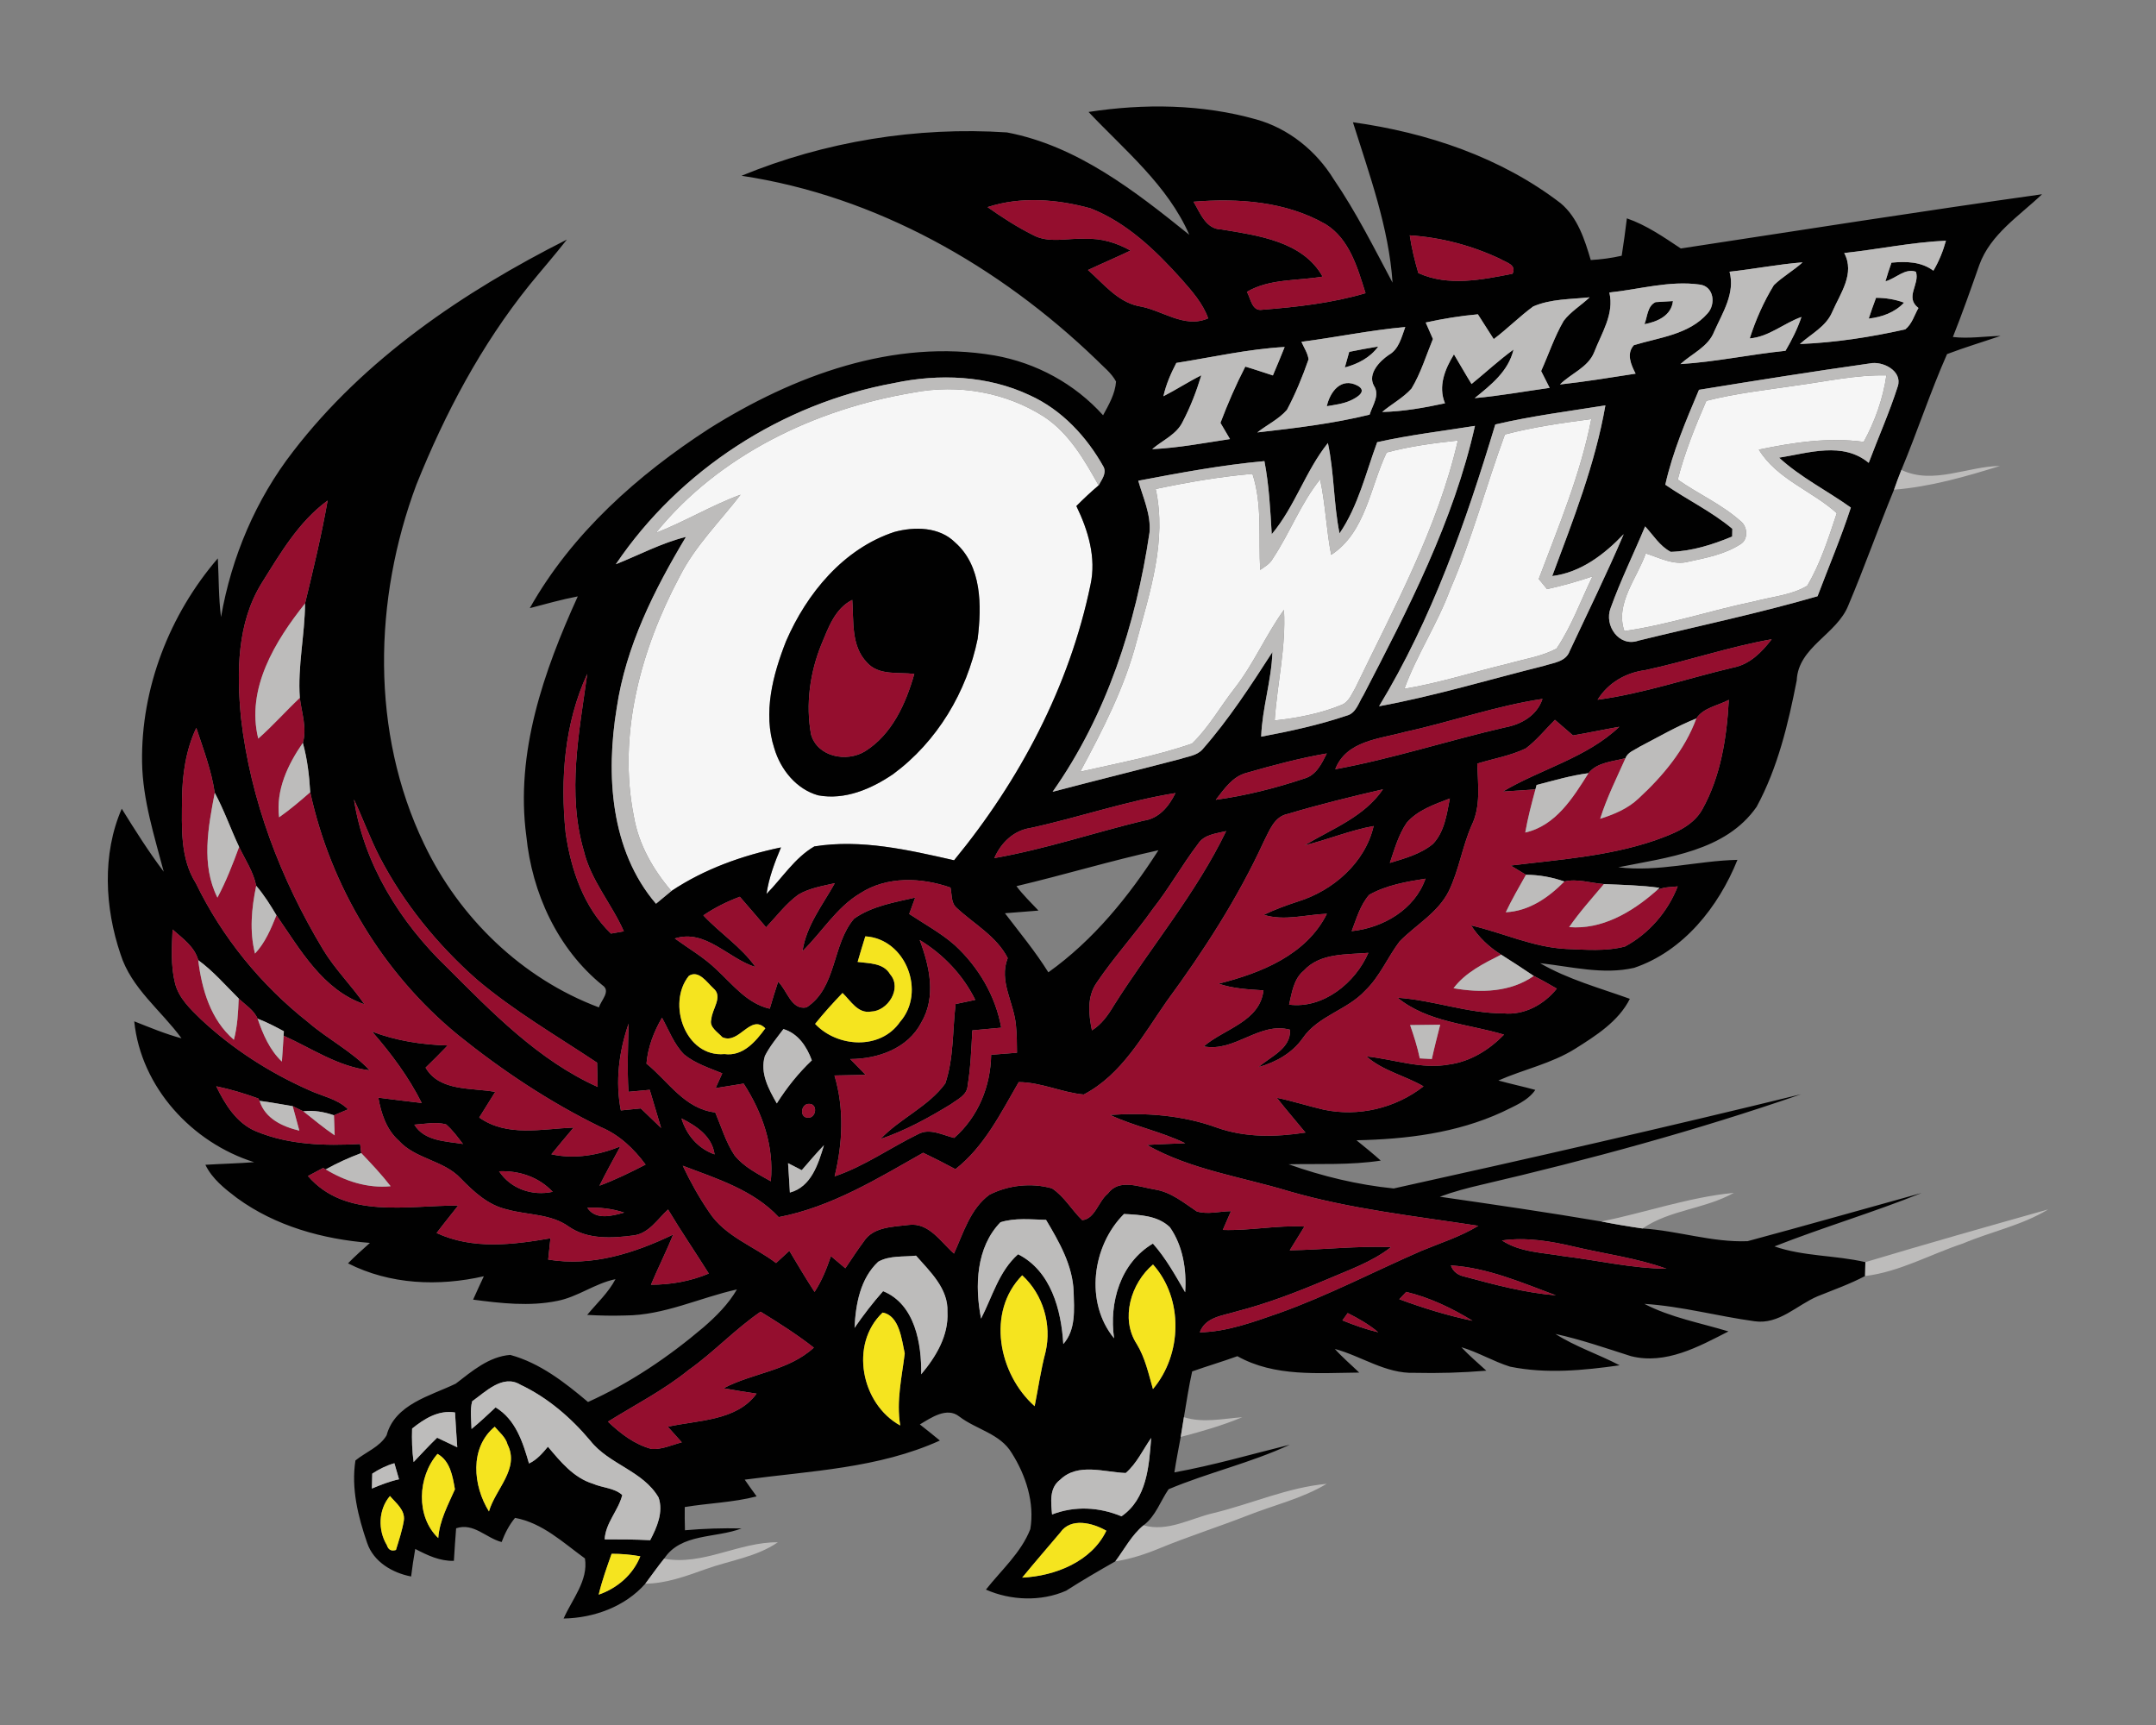 <?xml version="1.0" encoding="UTF-8"?>
<!DOCTYPE svg PUBLIC "-//W3C//DTD SVG 1.1//EN" "http://www.w3.org/Graphics/SVG/1.1/DTD/svg11.dtd">
<!-- Creator: CorelDRAW -->
<svg xmlns="http://www.w3.org/2000/svg" xml:space="preserve" width="2000px" height="1600px" version="1.1" style="shape-rendering:geometricPrecision; text-rendering:geometricPrecision; image-rendering:optimizeQuality; fill-rule:evenodd; clip-rule:evenodd"
viewBox="0 0 2000 1600"
 xmlns:xlink="http://www.w3.org/1999/xlink">
 <rect x="0" y="0" width="2000" height="1600" fill="#808080" stroke="none"/>
 <defs>
  <style type="text/css">
   <![CDATA[
    .fil1 {fill:#010101;fill-rule:nonzero}
    .fil2 {fill:#940E2E;fill-rule:nonzero}
    .fil3 {fill:#BDBCBB;fill-rule:nonzero}
    .fil4 {fill:#F5E41F;fill-rule:nonzero}
    .fil0 {fill:#F6F6F6;fill-rule:nonzero}
   ]]>
  </style>
 </defs>
 <g id="Capa_x0020_1">
  <g id="Temple_x0020_Owls.cdr">
   <path class="fil0" d="M608.38 494.3c58.54,-72.36 148.21,-115.04 238.85,-130.17 41.51,-8.05 85.93,-0.39 121.58,22.6 23.04,15.33 37.15,39.92 50.34,63.48 -7.23,6.07 -14.01,12.52 -20.66,19.16 10.96,22.55 18.62,47.92 13.1,73.08 -19.5,94.23 -65.67,181.43 -126.53,255.49 -42.34,-9.61 -86.23,-19.79 -129.64,-12.85 -18.38,10.71 -29.72,29.29 -44.37,44.08 2.18,-15.04 7.57,-29.25 13.43,-43.16 -35.93,7.51 -71,19.98 -101.69,40.44 -16.88,-19.83 -30.27,-42.97 -34.73,-68.86 -15.32,-76.34 6.5,-155.44 42.44,-222.9 14.35,-28.41 37.29,-50.87 56.49,-75.84 -27.06,9.94 -51.79,25.02 -78.61,35.45zm677.94 -74.59c21.58,-5.82 43.79,-8.73 66.05,-11.11 -18.67,81.19 -59.11,154.85 -95,229.3 -3.44,5.77 -6.11,13.24 -12.85,15.9 -19.74,8.1 -40.94,12.18 -62.08,14.46 2.38,-34.29 10.62,-68.09 8.63,-102.62 -16.73,23.13 -27.88,49.75 -45.49,72.4 -13.43,17.07 -24.1,36.57 -39.86,51.7 -33.61,11.54 -68.96,18.23 -103.64,26.04 20.81,-38.75 41.17,-78.08 52.28,-120.9 12.37,-45.93 28.23,-93.41 17.7,-141.32 29.63,-6.26 59.56,-11.45 89.77,-14.06 9.36,28.8 5.43,59.4 7.18,89.13 4.31,-3 9.11,-5.72 11.73,-10.57 15.81,-23.76 25.85,-51.07 43.84,-73.47 5,23.08 5.73,46.85 10.28,70.03 32.11,-20.9 36.04,-62.76 51.46,-94.91zm109.7 -16.73c26.24,-6.89 53.2,-10.72 80.12,-14.26 -10.04,51.36 -30.41,99.61 -48.74,148.3 1.94,2.38 5.77,7.08 7.71,9.41 14.26,-3.1 28.32,-7.13 42.14,-11.78 -10.86,22.35 -19.35,46.21 -33.31,66.92 -13.78,7.37 -29.54,9.6 -44.38,13.87 -32.3,7.71 -64.02,18 -96.8,23.47 11.69,-31.91 30.84,-60.47 42.58,-92.38 20.27,-46.66 33.17,-95.93 50.68,-143.55zm269.98 -45.4c27.89,-3.68 55.58,-10.03 83.9,-9.4 -3.15,21.67 -10.57,42.48 -21.04,61.68 -32.59,-4.46 -65.38,0.54 -97.29,7.18 16.68,27.4 49.18,38.07 72.31,58.93 -7.66,22.98 -15.03,46.46 -27.4,67.31 -14.65,8.83 -32.35,10.04 -48.55,14.4 -40.54,8.34 -80.02,21.78 -121.09,27.65 -8.88,-25.42 11.83,-48.94 19.83,-72.02 12.85,4.02 25.95,11.44 39.87,7.61 16.39,-3.54 33.6,-6.84 47.91,-16.1 7.66,-4.36 6.74,-16.63 0.1,-21.53 -17.46,-15.57 -39.19,-25.08 -58.2,-38.46 6.45,-25.17 16.2,-49.27 26.53,-73.04 27.3,-7.03 55.34,-9.99 83.12,-14.21zm-836.38 135.84l0 0c-47.18,15.57 -81.23,56.94 -100.43,101.31 -12.27,31.14 -21.63,66.54 -10.87,99.47 5.78,19.59 20.47,37.88 40.69,43.5 24.83,4.61 49.32,-5.96 69.45,-19.64 40.79,-30.06 68.43,-76.28 78.47,-125.65 3.73,-30.41 4.02,-67.32 -20.95,-89.29 -14.7,-14.55 -37.59,-14.79 -56.36,-9.7z"/>
   <path class="fil1" d="M829.62 493.42c18.77,-5.09 41.66,-4.85 56.36,9.7 24.97,21.97 24.68,58.88 20.95,89.29 -10.04,49.37 -37.68,95.59 -78.47,125.65 -20.13,13.68 -44.62,24.25 -69.45,19.64 -20.22,-5.62 -34.91,-23.91 -40.69,-43.5 -10.76,-32.93 -1.4,-68.33 10.87,-99.47 19.2,-44.37 53.25,-85.74 100.43,-101.31zm401.17 -116.63c3.01,-13.48 13.29,-27.06 28.42,-19.16 9.7,5.19 -0.44,11.11 -6.26,13.78 -6.98,3.2 -14.69,4.07 -22.16,5.38zm20.81 -50.44c8.92,-1.79 17.89,-3.54 26.91,-4.94 -7.47,10.33 -18.91,16.19 -30.99,19.44 1.02,-3.63 3.06,-10.86 4.08,-14.5zm273.86 -25.65c2.81,-6.84 2.62,-16.98 10.38,-20.47 4.02,-0.24 12.02,-0.73 16.05,-0.97 -1.5,13.68 -14.69,19.21 -26.43,21.44zm214.84 -24.49c8.83,0.05 17.6,1.4 25.99,4.51 -8.68,9.21 -20.51,13.38 -32.78,14.79 2.09,-6.5 4.41,-12.9 6.79,-19.3zm-730.51 -172.36c51.5,-7.91 105.24,-7.32 155.63,6.93 30.02,8.39 55.58,29.15 71.82,55.53 20.81,30.46 37.3,63.44 54.56,95.88 -3.44,-51.21 -21.48,-100.14 -36.76,-148.79 68.91,9.6 137.2,32.45 192.78,75.17 15.71,13.24 22.21,33.61 27.83,52.62 9.65,-0.53 19.21,-1.84 28.71,-3.97 1.8,-11.5 3.4,-23.09 4.8,-34.68 18.24,6.3 34.1,17.36 50.05,27.93 111.64,-17.07 223.23,-34.57 335.07,-50.29 -21.05,20.13 -47.87,37.01 -58.2,65.62 -7.85,22.36 -15.71,44.76 -24.49,66.78 14.74,1.7 29.49,-0.63 44.23,-1.02 -16.54,5.63 -33.32,10.67 -49.66,16.88 -15.57,35.21 -27.5,71.87 -42.34,107.42 -2.42,6.06 -4.7,12.17 -6.84,18.33 -14.6,35.5 -27.35,71.82 -42.33,107.18 -10.67,27.16 -46.51,38.55 -47.92,69.69 -7.86,40.2 -17.56,81.04 -37.2,117.26 -28.85,41.42 -82.88,46.9 -128.32,56.11 37,4.61 73.57,-6.11 110.52,-6.88 -17.5,43.55 -50.09,84.72 -95.83,100.15 -28.8,6.64 -58.43,-1.17 -87.24,-4.32 25.99,15.08 55.14,22.94 83.27,33.07 -10.43,20.86 -31.48,34.19 -50.68,46.27 -22.02,13.82 -47.72,19.11 -71.29,29.49 11.35,3.15 22.89,5.57 34.29,8.72 -7.28,10.48 -19.79,15.04 -30.75,20.57 -42.29,19.49 -89.09,25.22 -135.16,26.14 7.56,6.16 15.23,12.27 22.5,18.86 -28.32,4.32 -56.98,2.82 -85.5,3.4 31.43,11.2 64.31,19.11 97.53,22.45 126.19,-27.88 252.33,-56.69 377.89,-87.39 -97,33.61 -196.17,60.52 -296.13,83.85 -13.19,3.06 -26.33,6.5 -38.99,11.2 50.05,7.23 100.1,14.5 149.96,22.99 12.65,2.47 25.31,4.66 38.11,6.45 32.69,2.04 64.65,13.1 97.43,11.79 53.88,-14.5 107.57,-29.78 161.35,-44.67 -44.86,18.09 -91.41,31.77 -136.42,49.52 27.11,9.41 56.5,8.1 84.34,14.59 -0.1,3.25 -0.2,9.7 -0.29,12.9 -14.16,7.47 -29.25,12.81 -44.04,18.77 -19.25,8.15 -35.69,26.38 -58.34,23.18 -34.19,-4.65 -67.8,-13.96 -102.38,-16.15 24.49,12.71 51.85,17.61 78.03,25.56 -27.69,14.21 -58.24,31.04 -90.44,22.94 -23.19,-7.37 -46.27,-15.42 -70.08,-20.61 18.72,11.93 39.96,18.82 59.55,29.1 -33.61,4.75 -68.04,8.1 -101.6,1.26 -15.52,-4.85 -29.58,-13.39 -45.2,-18.04 7.28,7.76 15.33,14.6 23.18,21.77 -22.26,1.85 -44.56,2.52 -66.87,1.99 -26.53,0.87 -48.89,-15.47 -73.67,-22.16 6.98,7.81 15.03,14.6 22.6,21.92 -38.12,0.34 -78.37,4.17 -113,-15.18 -13.87,5 -28.03,9.21 -41.95,14.11 -3.15,14.02 -5.24,28.28 -7.66,42.44 -1.02,6.11 -1.99,12.22 -2.96,18.33 -1.99,10.96 -4.22,21.87 -5.87,32.88 36.13,-6.55 71.44,-16.83 107.04,-25.66 -36.28,16.88 -75.66,25.8 -112.42,41.28 -7.71,11.2 -11.98,24.97 -23.23,33.46 -11.11,9.12 -17.7,22.11 -26.19,33.46 -15.37,8.73 -30.7,17.65 -45.63,27.21 -23.14,10.23 -51.41,9.16 -74.4,-1.02 14.31,-18.14 32.59,-34.14 41.18,-56.11 4.12,-24.44 -4.13,-49.9 -17.17,-70.47 -10.72,-18.14 -32.93,-21.87 -48.69,-33.94 -11.5,-9.22 -26.19,1.11 -36.62,7.32 6.16,4.95 12.51,9.79 18.58,14.93 -56.84,25.81 -120.13,28.13 -181.04,36.28 3.54,5.24 7.32,10.33 11.05,15.52 -21.82,5.67 -44.47,6.21 -66.68,9.89 0,7.13 -0.1,14.31 0.19,21.54 17.42,-1.56 34.92,-2.09 52.43,-1.7 -23.91,9.26 -56.16,4.22 -71.78,28.08 -6.11,7.52 -11.59,15.47 -17.41,23.18 -18.86,21.34 -47.72,31.81 -75.8,32.3 7.81,-17.75 23.09,-35.31 19.79,-55.73 -20.22,-14.64 -39.38,-32.97 -64.84,-37.63 -5.53,6.65 -9.41,14.36 -12.46,22.41 -14.65,-3.83 -25.85,-18.14 -42.2,-12.76 -0.82,10.04 -1.45,20.13 -2.08,30.22 -12.95,0.38 -24.64,-5.19 -35.84,-11.06 -1.55,8.49 -2.76,16.97 -3.83,25.56 -17.36,-3.35 -34.82,-13.53 -40.79,-31.14 -8.44,-24.49 -14.93,-50.48 -10.86,-76.48 9.5,-7.76 22.6,-12.51 28.9,-23.32 7.81,-28.96 40.45,-36.47 64.16,-47.92 15.09,-11.59 30.75,-25.12 50.54,-26.67 27.59,7.51 50.63,25.55 72.16,43.69 38.94,-17.6 74.64,-41.7 107.18,-69.35 11.78,-10.23 23.04,-21.43 30.94,-35.06 -34.53,7.66 -67.51,24.01 -103.49,24.15 -11.84,0.39 -23.62,0.14 -35.41,-0.53 8.98,-10.87 19.6,-20.52 26.24,-33.13 -19.11,3.88 -34.96,16.54 -54.17,20.18 -25.65,5.24 -52.18,2.18 -77.89,-1.21 3.21,-7.28 6.6,-14.51 9.95,-21.68 -42.1,9.55 -86.96,7.81 -126,-11.98 6.45,-6.65 13.43,-12.75 20.32,-18.96 -43.64,-3.4 -87.58,-15.57 -123.28,-41.61 -11.35,-8.59 -23.03,-17.75 -29.34,-30.85 15.08,-0.92 30.17,-1.26 45.2,-2.42 -57.66,-18.09 -104.99,-69.6 -111.2,-130.65 14.45,5.72 28.81,11.73 43.84,15.76 -18.92,-25.95 -46.65,-46.36 -56.6,-78.13 -14.55,-42.92 -17.21,-92.63 1.17,-134.82 12.36,19.88 24.83,39.72 38.94,58.39 -8.73,-33.22 -19.45,-66.44 -20.08,-101.12 -1.16,-68.96 25.42,-137.44 70.27,-189.48 0.97,18.14 0.64,36.38 2.96,54.42 9.7,-55.63 32.2,-108.88 66.88,-153.59 66.15,-85.99 158,-148.11 253.93,-196.51 -11.2,14.4 -23.28,28.08 -34.77,42.24 -44.67,55.53 -78.32,119.11 -104.8,185.06 -39.77,106.31 -42.63,229.78 7.13,333.28 32.54,68.43 90.93,124.92 162.22,151.6 1.7,-6.31 11.49,-15.13 3.2,-20.61 -41.61,-33.76 -65.28,-85.51 -70.56,-138.17 -10.43,-77.31 16.15,-153.11 47.72,-222.46 -15.04,2.86 -29.78,7.04 -44.53,10.91 39,-69.3 100.25,-123.71 166.4,-166.53 78.13,-49.08 171.34,-83.85 264.7,-67.85 38.6,6.79 74.49,26.24 100.72,55.48 5.34,-9.85 11.21,-19.88 12.03,-31.28 -4.36,-8.2 -12.08,-13.87 -18.38,-20.42 -90.11,-86.71 -204.37,-151.74 -329.05,-170.46 77.55,-31.87 162.51,-45.69 246.17,-40.21 65.18,12.37 118.82,54.41 169.2,94.96 -20.07,-45.93 -59.79,-78.32 -93.45,-113.92zm-93.69 88.26l0 0c13.33,9.41 27.11,18.33 41.75,25.66 15.04,8.44 32.74,2.76 48.98,3.78 14.79,-0.73 29.1,3.69 41.9,10.86 -13.04,6.26 -26.38,11.89 -39.47,18.04 14.21,12.47 27.01,29.01 46.36,33.37 21.97,3.2 42.63,21.39 65.13,11.45 -4.99,-14.02 -14.98,-25.17 -24.63,-36.18 -23.82,-26.58 -50.68,-52.57 -84.44,-65.81 -30.84,-8.54 -64.84,-11.26 -95.58,-1.17zm191.07 -4.99l0 0c6.26,10.38 11.35,25.51 25.9,25.7 33.61,5.58 75.46,10.86 93.84,43.75 -23.52,4.07 -48.88,1.69 -70.22,14.11 3.59,6.11 4.51,18.38 14.4,16.63 32.11,-2.57 64.65,-6.21 95.64,-15.37 -7.33,-23.38 -14.84,-50.29 -37.01,-63.97 -36.8,-21.14 -81.03,-24.3 -122.55,-20.85zm200.59 31.18l0 0c1.74,11.83 4.6,23.47 7.95,34.97 27.69,12.61 58.83,6.25 87.39,0.63 4.12,-8.49 -6.16,-10.43 -11.49,-13.78 -26.29,-12.41 -54.85,-19.93 -83.85,-21.82zm403.01 16.39l0 0c10.23,19.01 -3.59,37.39 -11.11,54.66 -5.72,13.63 -19.59,20.32 -30.02,29.73 32.88,-1.31 65.67,-6.4 97.77,-13.58 6.26,-4.95 8.39,-13.14 12.22,-19.84 -13.04,-9.99 1.5,-21.92 -2.33,-33.6 -10.23,-3.64 -18.81,6.4 -28.27,8.87 1.65,-5.82 3.54,-11.59 5.58,-17.31 13.53,-1.26 27.45,-1.07 38.89,7.46 5.14,-8.72 8.97,-18.08 11.64,-27.83 -31.72,1.41 -62.85,8.05 -94.37,11.44zm-106.36 17.32l0 0c5.34,19.93 -6.35,37.82 -14.16,55.28 -5.48,14.46 -20.71,20.57 -31.38,30.41 32.69,-2.04 64.84,-9.02 97.43,-12.32 5.87,-9.99 11.11,-20.37 14.8,-31.38 -16.45,5.78 -30.07,18.43 -47.97,19.89 5.53,-17.22 12.9,-33.95 22.36,-49.37 8.15,-7.95 18.28,-13.53 26.67,-21.19 -22.74,1.79 -45.1,6.25 -67.75,8.68zm-111.49 19.3l0 0c4.7,19.93 -7.23,37.63 -14.11,55.43 -5.73,14.21 -21.49,19.59 -31.72,29.87 23.47,-2.57 46.8,-6.4 70.17,-10.03 -4.17,-8.15 -8.87,-18.43 -1.6,-26.43 23.52,-7.18 51.12,-9.75 68.33,-29.44 7.86,-8.54 5.92,-25.12 -7.22,-26.77 -28.18,-3.93 -55.97,4.51 -83.85,7.37zm-70.66 12.95l0 0c-12.76,9.36 -23.96,20.71 -36.62,30.26 -4.94,-7.66 -9.84,-15.33 -14.69,-22.99 -16.3,1.46 -32.45,4.12 -48.4,7.62 2.18,5.09 4.41,10.18 6.69,15.27 -6.35,15.42 -11.2,31.67 -19.88,46.03 -7.81,8.68 -18.38,14.21 -27.21,21.67 19.69,-0.43 39.09,-3.92 58.29,-8.05 -6.59,-15.81 -0.04,-31.76 8.3,-45.39 5.48,9.12 10.71,18.43 16.34,27.5 13,-10.58 25.36,-22.07 38.94,-31.96 -4.7,20.12 -20.85,32.73 -36.03,45.05 23.33,-2.08 46.36,-6.3 69.54,-9.5 -2.61,-5.24 -5.28,-10.43 -7.9,-15.62 6.98,-15.52 12.32,-31.81 20.9,-46.56 6.55,-8.68 16.25,-14.3 24.06,-21.82 -17.51,1.89 -35.99,1.36 -52.33,8.49zm-214.99 32.78l0 0c2.28,5.34 5.82,10.38 6.6,16.25 -5.58,16.05 -12.08,31.86 -20.03,46.85 -7.62,8.77 -18.48,13.82 -27.5,20.95 34.92,-3.98 69.98,-8.1 104.17,-16.49 2.62,-8.64 9.89,-18.14 3.88,-27.02 -5.77,-10.91 5.29,-22.5 13.82,-28.32 9.56,-5.33 11.88,-16.49 15.38,-25.94 -32.35,2.91 -64.17,9.55 -96.32,13.72zm-116.05 19.59l0 0c-5.14,9.8 -9.56,20.03 -11.98,30.9 11.93,-6.11 23.13,-13.44 35.16,-19.45 -4.51,14.79 -10.04,29.29 -17.22,42.97 -5.67,12.03 -18.81,17.26 -28.37,25.55 24.3,-1.16 48.16,-5.72 72.17,-9.36 -2.96,-4.99 -5.92,-9.99 -8.83,-15.03 6.74,-17.8 14.31,-35.26 23.04,-52.18 8.58,2.52 17.02,5.48 25.6,8.19 3.69,-8.77 7.42,-17.5 10.91,-26.38 -33.85,1.89 -67.07,9.51 -100.48,14.79zm484.82 24.93l0 0c-12.07,28.66 -24.44,57.57 -31.23,88.02 20.42,14.07 43.11,24.88 62.17,40.89 0,1.79 -0.09,5.38 -0.14,7.17 -18.04,7.52 -37.35,13.63 -56.99,14.21 -10.13,-5.23 -16.19,-15.51 -23.76,-23.61 -10.57,25.31 -22.75,50 -32.01,75.8 -6.25,16 7.81,36.56 25.85,30.16 55.33,-13.58 111.3,-25.26 166.1,-41.17 10.38,-27.4 21.83,-54.42 30.9,-82.25 -21.97,-15.72 -46.61,-27.94 -66.54,-46.27 27.4,-4.37 59.07,-15.13 83.12,4.8 8.92,-23.76 19.3,-46.94 27.01,-71.14 4.42,-14.21 -14.21,-23.67 -26.14,-21.05 -52.91,7.47 -105.62,15.86 -158.34,24.44zm-746.71 -6.25l0 0c-103.68,18.91 -199.03,80.65 -258.05,168.04 21.63,-8.59 42.34,-19.74 65.04,-25.37 -29.44,49.13 -55.73,101.36 -64.21,158.64 -10.19,61.64 -5.97,132.15 36.42,181.62 4.7,-3.98 9.5,-7.91 14.26,-11.79 30.69,-20.46 65.76,-32.93 101.69,-40.44 -5.86,13.91 -11.25,28.12 -13.43,43.16 14.65,-14.79 25.99,-33.37 44.37,-44.08 43.41,-6.94 87.3,3.24 129.64,12.85 60.86,-74.06 107.03,-161.26 126.53,-255.49 5.52,-25.16 -2.14,-50.53 -13.1,-73.08 6.65,-6.64 13.43,-13.09 20.66,-19.16 2.67,-5.19 7.37,-10.67 4.75,-16.87 -15.71,-28.23 -38.89,-53.25 -68.67,-66.73 -39.04,-18.43 -84.14,-20.23 -125.9,-11.3zm557.77 38.4l0 0c-27.26,90.35 -58.64,180.27 -107.81,261.35 51.7,-9.5 102.08,-24.78 153.01,-37.48 8.63,-2.86 20.17,-3.64 23.76,-13.58 16.88,-36.08 34.53,-71.88 50.15,-108.54 -18,18.82 -39.68,35.5 -66.3,38.85 19.3,-51.8 39.77,-103.54 49.32,-158.3 -34.09,5.44 -68.48,9.8 -102.13,17.7zm-109.56 16.44l0 0c-10.57,28.57 -17.55,59.12 -34.92,84.58 -5.62,-27.69 -4.89,-56.16 -10.81,-83.8 -20.8,25.95 -30.6,59.02 -52.09,84.58 -1.35,-22.7 -2.47,-45.44 -6.79,-67.8 -39.28,3.54 -78.22,10.82 -117.02,18.19 4.46,15.71 11.93,31.38 10.43,48.06 -12.61,85.21 -39.87,169.54 -89.87,240.45 39.53,-10.43 79.25,-20.18 118.77,-30.51 6.99,-2.38 15.28,-3.05 20.37,-8.97 24.44,-27.84 44.67,-59.02 64.74,-90.11 -0.87,26.53 -9.5,51.99 -10.42,78.47 26.72,-5 53.49,-10.81 79.29,-19.5 8.87,-2.23 11.06,-12.07 15.47,-18.86 41.51,-79.97 83.71,-161.35 103.54,-249.91 -30.26,4.85 -60.77,8.4 -90.69,15.13zm-1034.49 130.22l0 0c-23.32,37.25 -23.52,83.12 -19.49,125.46 8.73,76.24 36.71,149.47 76.19,214.99 10.96,18.18 26.28,33.17 38.31,50.68 -38.65,-13.15 -59.7,-50.92 -81.62,-82.59 -5.67,-9.51 -11.54,-18.92 -18.77,-27.31 -2.57,-13 -10.28,-24.25 -15.86,-36.08 -7.85,-16.59 -13.87,-34.04 -22.6,-50.19 -3.05,-20.66 -10.57,-40.45 -17.12,-60.19 -9.74,20.57 -12.95,43.41 -13.23,66.01 -0.15,26.38 -1.9,54.85 12.89,78.17 24.4,50.25 60.38,94.38 104.22,128.91 18.29,15.76 40.31,26.82 56.99,44.52 -29.25,-3.25 -53.74,-20.37 -79.88,-32.11l0.25 -4.12c-7.96,-4.27 -15.91,-8.49 -24.35,-11.64 -3.44,-8.1 -11.49,-12.8 -17.56,-18.77 -12.22,-12.12 -23.56,-25.36 -37.53,-35.54 -3.35,-12.47 -14.65,-20.32 -23.81,-28.42 -0.63,16.53 -1.8,33.51 2.28,49.75 3.44,13.92 14.3,24.06 24.2,33.71 29.14,27.21 63.19,49.13 99.66,65.32 12.27,5.83 26.67,8.1 36.66,18 -3.25,1.35 -9.8,4.12 -13.09,5.53 -9.17,-3.16 -18.77,-4.85 -28.42,-3.69 -2.48,-1.21 -7.42,-3.59 -9.85,-4.75 -10.28,-1.7 -20.51,-3.64 -30.74,-4.95l-1.12 -2.18c-12.75,-4.61 -25.75,-8.58 -39.04,-11.3 8.15,16.78 18.91,34.33 36.91,41.75 30.45,12.66 64.06,13.58 96.55,11.74 0.25,2.09 0.78,6.35 1.02,8.44 -11.35,4.27 -22.36,9.21 -32.93,15.13l-2.47 -1.31c-4.71,2.47 -9.36,4.95 -14.02,7.47 34.87,40.4 92.58,27.11 139.34,27.4 -6.65,8.49 -13.49,16.83 -19.99,25.46 33.51,15.52 70.47,10.96 105.58,4.9 -0.73,6.55 -1.4,13.14 -2.08,19.74 40.39,6.74 79.92,-5.92 115.9,-23.18 -6.3,15.71 -14.01,30.84 -20.56,46.5 18.43,0 36.66,-3.2 53.64,-10.37 -12.46,-19.89 -25.75,-39.29 -37.78,-59.41 -9.75,8.87 -17.75,22.26 -31.96,24.05 -20.08,2.67 -42.43,3.93 -59.94,-8.05 -16.78,-12.17 -38.22,-10.67 -57.33,-16 -17.6,-3.88 -31.08,-16.49 -43.25,-28.96 -15.77,-16.82 -41.76,-17.7 -57.33,-34.91 -11.49,-10.24 -16.34,-25.17 -18.96,-39.87 13.38,1.65 26.77,3.49 40.25,4.95 -12.12,-24.2 -28.32,-45.93 -46.07,-66.25 22.41,8.59 46.17,12.18 70.13,12.9 -6.69,7.03 -13.53,13.82 -20.47,20.56 12.9,22.36 42.73,18.43 64.6,22.51 -4.9,7.95 -9.94,15.81 -14.84,23.76 25.9,18.33 58.24,10.52 87.58,9.31 -6.93,8.25 -13.86,16.39 -20.65,24.78 21.67,4.81 43.64,0.83 63.96,-7.27 -6.59,12.08 -13.24,24.1 -19.35,36.42 14.7,-5.48 28.81,-12.37 42.78,-19.59 -10.91,-14.75 -24.5,-27.69 -41.66,-34.82 -47.38,-23.14 -91.61,-52.57 -132.59,-85.6 -69.3,-56.93 -117.8,-137.39 -136.86,-224.98 -0.87,-15.42 -2.72,-30.84 -6.84,-45.78 4.03,-13.63 -1.16,-28.08 -2.81,-41.75 -2.09,-29.39 4.65,-58.25 4.85,-87.49 7.66,-31.62 15.32,-63.43 20.95,-95.49 -26.68,19.45 -43.65,48.59 -60.87,76.09zm1283.52 81.13l0 0c-18.38,2.38 -34.67,11.69 -44.56,27.55 42.77,-5.82 83.85,-19.98 125.8,-29.87 15.37,-2.91 26.53,-14.31 35.69,-26.24 -39.57,6.98 -77.69,20.13 -116.93,28.56zm-1001.84 151.02l0 0c4.89,33.95 16.78,69.16 42.04,93.41 3.01,-0.53 8.93,-1.6 11.93,-2.09 -11.2,-25.46 -30.5,-47.04 -37.1,-74.54 -15.76,-53.88 -4.31,-110.03 3.15,-164.26 -21.14,45.83 -25.17,97.82 -20.02,147.48zm778.66 -93.64l0 0c-23.67,6.59 -54.41,8 -64.74,34.62 53.1,-9.74 104.61,-26.62 157.23,-38.75 15.22,-2.76 29.87,-11 35.01,-26.48 -43.31,6.45 -84.77,21.34 -127.5,30.61zm270.18 -12.47l0 0c-18.24,7.28 -35.16,17.22 -52.52,26.19 -4.61,3.11 -11.11,4.95 -13.15,10.62 -11.69,3.15 -26.33,3.74 -34.38,13.92 -16.39,2.14 -32.2,6.84 -48.11,10.96l-1.07 4.08c-10.13,0.67 -20.17,1.45 -30.26,2.03 35.4,-21.05 77.64,-31.18 108.05,-60.09 -14.35,2.53 -28.61,5.58 -42.92,8.01 -5.62,-4.85 -11.25,-9.61 -16.78,-14.46 -8.92,8.93 -16.87,18.87 -26.96,26.48 -14.26,6.89 -30.07,9.46 -45.1,14.12 0.58,19.15 3.54,39.28 -5.19,57.22 -8.73,19.84 -11.79,41.71 -21.29,61.21 -10.04,20.02 -30.41,31.03 -45.54,46.5 -11.2,14.75 -18.29,32.55 -31.86,45.54 -16.69,18.19 -43.56,23.28 -57.91,44.04 -9.8,14.01 -24.88,22.4 -41.08,27.01 11.21,-9.99 30.02,-16.93 29.2,-34.67 -28.52,-7.77 -51.02,21.04 -80.07,15.46 19.01,-16.44 52.09,-22.89 55.43,-51.98 -14.01,-0.93 -28.22,-1.55 -41.56,-6.21 39.09,-9.85 81.28,-26.53 100.39,-64.84 -19.45,0.68 -39.33,6.98 -58.49,0.97 10.09,-4.9 20.66,-8.73 31.28,-12.22 32.69,-9.99 62.71,-35.94 70.57,-70.13 -21.93,3.98 -42.54,12.66 -64.12,17.94 25.56,-15.47 55.14,-26.18 72.75,-51.98 -29.54,6.83 -59.02,14.06 -88.03,22.74 -12.94,2.38 -17.26,15.67 -22.59,25.9 -24.15,52.52 -55.73,101.31 -89.87,147.77 -22.07,31.52 -41.71,68.23 -77.06,86.66 -20.42,-1.84 -39.57,-11.44 -60.33,-11.49 -16.68,28.81 -31.91,59.79 -58.68,80.75 -9.9,-5.34 -19.89,-10.43 -29.97,-15.23 -42.53,24.1 -85.31,50.39 -134,59.7 -23.38,-25.17 -57.76,-35.79 -88.99,-47.67 7.08,14.93 15.13,29.43 24.49,43.06 14.64,22.5 41.42,31.52 62.07,47.19 4.08,-3.79 8.2,-7.62 12.32,-11.35 7.62,12.8 15.23,25.61 23.38,38.12 6.74,-10.23 11.25,-21.63 15.18,-33.17 4.46,3.73 8.87,7.46 13.38,11.25 5.63,-8.25 11.01,-16.69 16.98,-24.64 8.73,-13.97 27.35,-13.72 41.9,-15.57 18.67,-2.37 29.58,15.81 41.9,26.58 8.73,-19.16 15.08,-41.46 32.78,-54.51 17.56,-9.02 39.09,-11.35 58.1,-5.97 11.5,7.52 18.29,20.08 28.08,29.49 11.98,-1.16 14.94,-17.7 23.86,-24.68 10.28,-14.26 29.25,-6.02 43.36,-3.79 15.03,2.28 26.77,12.18 39.04,20.37 10.23,3.11 21.19,-0.14 31.72,-0.24 -2.53,5.77 -5.1,11.59 -7.57,17.41 25.32,0.87 50.34,-4.56 75.7,-3.11 -4.51,7.38 -9.11,14.7 -13.62,22.02 31.33,-0.53 62.61,-4.22 93.98,-3 -17.99,14.16 -39.96,21.48 -60.71,30.5 -27.02,11.4 -54.42,21.97 -82.84,29.25 -12.51,3.92 -28.66,4.99 -33.85,19.34 25.66,-0.58 49.91,-9.69 73.86,-17.99 45.2,-16.2 87.83,-38.5 131.82,-57.66 17.7,-7.32 36.18,-13.14 52.67,-23.18 -58.64,-9.02 -117.9,-15.42 -175.08,-31.91 -44.33,-13.53 -91.51,-19.98 -132.3,-43.07 11.79,-0.77 23.62,-1.11 35.5,-1.6 -22.5,-10.91 -47.23,-15.71 -69.79,-26.28 33.32,-2.23 67.37,0.24 98.99,11.73 26.38,9.46 54.94,8.88 82.35,4.66 -8.83,-10.82 -18.05,-21.29 -26.58,-32.3 14.55,3.05 28.76,7.61 43.31,11.01 32.2,6.93 66.82,-1.26 92.77,-21.58 -17.26,-10.04 -37.68,-14.31 -52.91,-27.79 25.66,2.62 51.07,12.32 77.11,7.42 19.59,-2.77 36.86,-13.63 50.49,-27.6 -33.27,-9.99 -70.76,-11.39 -98.74,-34.23 33.12,2.18 64.79,14.54 98.2,14.5 19.4,1.89 37.59,-8.15 49.52,-22.94 -7.08,-4.17 -14.16,-8.15 -21.39,-11.79 -9.99,-6.74 -20.08,-13.34 -30.26,-19.74 -11.16,-6.93 -20.76,-16.05 -27.89,-27.11 29.49,6.84 57.52,20.27 88.17,21.83 18.09,0.68 36.86,2.42 54.61,-2.28 22.11,-11.79 39.86,-32.35 48.88,-55.73 -7.13,0.93 -15.08,0.1 -20.95,5l4.08 -3.69c-17.12,-2.42 -34.39,-2.71 -51.56,-3.49 -12.17,-0.87 -24.73,-5.23 -36.71,-2.37 -11.49,-4.08 -23.47,-6.16 -35.6,-6.26 -3.54,-2.13 -10.66,-6.4 -14.2,-8.54 44.76,-5.48 90.39,-8.53 133.41,-23.18 16.44,-5.91 34.97,-12.46 44.18,-28.56 17.36,-30.94 22.89,-66.93 24.78,-101.94 -9.99,5.38 -23.71,7.27 -30.16,17.26zm-417.17 50.44l0 0c-13.05,3.35 -20.76,15.03 -28.57,24.98 27.94,-3.84 55.48,-10.82 82.2,-19.74 11.01,-3.11 16.06,-13.87 20.76,-23.23 -25.17,4.36 -49.9,10.96 -74.39,17.99zm-200.44 51.12l0 0c-15.71,2.37 -27.4,13.72 -33.56,27.93 46.85,-8.2 92.14,-23.47 138.31,-34.68 14.46,-1.94 23.67,-13.28 29.68,-25.6 -45.58,7.27 -89.38,22.6 -134.43,32.35zm-627.6 -26.44l0 0c9.12,59.85 42.92,114.07 86.13,155.58 42.05,42 84.97,86.38 139.96,111.06 -0.14,-7.52 -0.38,-14.98 -0.58,-22.5 -37.68,-25.12 -77.16,-47.96 -111.78,-77.36 -36.38,-32.15 -67.56,-70.46 -89.97,-113.57 -8.92,-17.32 -15.47,-35.65 -23.76,-53.21zm976.63 21.54l0 0c-7.71,11.25 -11.35,24.58 -15.71,37.34 13.92,-4.27 28.61,-8.2 40.06,-17.7 10.67,-11.25 12.75,-27.5 15.61,-42.1 -14.26,5.48 -29.68,10.67 -39.96,22.46zm-193.69 19.78l0 0c-14.8,19.45 -26.73,40.94 -41.86,60.14 -16.53,23.42 -36.03,44.67 -52.08,68.43 -9.17,13.04 -7.47,29.53 -4.42,44.28 8.93,-5.53 14.99,-14.16 20.27,-22.99 34.2,-54.27 76.24,-103.83 104.22,-161.84 -9.31,2.33 -20.46,3.06 -26.13,11.98zm-168.39 39.09l0 0c6.07,8.15 13.44,15.23 20.42,22.65 -10.38,0.92 -20.76,1.6 -31.09,2.47 13.73,18.05 28.23,35.5 40.26,54.81 41.75,-29.78 74.68,-70.37 102.13,-113.24 -44.23,9.74 -87.63,22.89 -131.72,33.31zm327.26 8l0 0c-8.39,9.56 -11.83,22.12 -16.29,33.71 29.05,-2.96 58.48,-19.98 68.47,-48.64 -17.84,2.81 -36.27,6.01 -52.18,14.93zm-529.49 -0.19l0 0c-11.59,8.34 -20.22,20.03 -30.02,30.36 -8.1,-9.46 -16.15,-19.01 -24.34,-28.32 -11.93,4.41 -23.33,10.13 -33.85,17.26 15.52,16.64 35.16,29.15 48.4,47.92 -25.32,-7.76 -46.37,-35.6 -74.88,-26.48 12.94,9.41 27.01,17.46 38.6,28.71 15.03,13.87 28.42,31.62 49.47,36.42 2.47,-8.34 4.99,-16.73 7.76,-25.02 8.48,7.85 12.02,26.52 26.33,23.81 28.32,-18.38 23.57,-58.34 44.13,-82.3 16.64,-11.74 37.3,-15.13 56.69,-19.55 -1.84,5.05 -3.68,10.09 -5.52,15.18 14.25,9.46 29.48,17.66 42.38,29.05 21.83,20.13 37.73,47 42.97,76.43 -8.97,0.78 -17.89,1.6 -26.82,2.48 -0.92,17.12 -1.55,34.38 -4.36,51.35 -0.49,8.83 -9.46,12.61 -15.57,17.17 -20.76,12.71 -42.24,24.44 -65.33,32.3 18.29,-19.25 44.43,-30.02 60.19,-51.6 7.95,-23.62 6.64,-49.08 9.55,-73.62 6.07,-1.31 12.13,-2.57 18.24,-3.88 -11.4,-23.08 -29.59,-42.24 -51.55,-55.53 9.16,24.3 15.56,52.67 1.5,76.53 -12.51,24.15 -40.2,33.8 -65.96,33.9 4.8,4.85 9.56,9.7 14.31,14.65 -9.65,0.24 -19.3,0.34 -28.9,0.58 9.16,30.75 7.66,62.66 0.14,93.55 27.64,-9.31 51.46,-26.48 77.45,-39.14 10.82,-5.91 22.7,0.93 33.46,3.49 22.22,-19.39 33.81,-47.86 34.29,-77.1 7.95,-0.68 15.91,-1.31 23.96,-1.9 -0.1,-8.48 -0.05,-17.02 -0.97,-25.46 -1.8,-21.14 -16.15,-41.03 -7.62,-62.32 -10.42,-20.46 -31.52,-31.71 -47.72,-46.89 -5.04,-4.71 -3.97,-12.37 -5.38,-18.53 -26.96,-9.46 -58.97,-10.72 -83.71,5.29 -22.21,13.19 -35.45,36.08 -53.58,53.68 3.54,-23.66 18.62,-42.72 30.02,-63.04 -11.45,2.66 -23.48,4.51 -33.76,10.57zm54.9 62.46l0 0c10.62,1.46 23.91,0.78 30.16,11.5 11.35,13 -2.13,34.19 -17.79,34.58 -12.27,2.08 -18.82,-10.14 -26.39,-17.27 -8.82,9.22 -17.45,18.67 -25.41,28.66 20.56,21.92 60.62,24.4 78.71,-1.79 24.4,-27.64 5.53,-77.11 -32.15,-79.39 -2.43,7.86 -4.85,15.76 -7.13,23.71zm413.87 8.1l0 0c-9.45,7.76 -11.01,20.37 -13.62,31.53 31.57,4.07 61.49,-20.18 73.52,-48.06 -20.47,1.79 -44.77,-0.05 -59.9,16.53zm-537.39 77.36l0 0c17.02,2.37 28.95,-11.55 37.88,-23.86 -13.88,-13.87 -24.21,15.47 -39.87,8.24 -4.17,-4.7 -12.56,-9.41 -10.18,-16.73 0.53,-9.36 11.15,-20.81 1.89,-28.61 -5.97,-5.44 -13.53,-17.27 -22.7,-11.6 -20.76,25.56 -3.3,75.85 32.98,72.56zm-57.95 -33.71l0 0c-7.62,13.1 -13.1,27.4 -14.41,42.58 20.42,16.59 35.31,41.95 63.82,45.3 5.68,13.38 9.8,27.64 17.95,39.86 8.78,10.87 21.63,17.17 33.56,23.96 3.2,-32.49 -7.76,-63.63 -25.17,-90.59 -8.68,1.4 -17.37,2.86 -26.05,4.22 2.04,-4.61 4.13,-9.17 6.21,-13.73 -12.22,-5.04 -25.22,-9.12 -35.5,-17.6 -9.36,-9.56 -14.06,-22.46 -20.41,-34zm-38.17 85.99l0 0c6.11,-0.63 12.27,-1.22 18.48,-1.85 6.3,6.02 12.6,12.03 18.86,18.14 -3.49,-11.83 -7.03,-23.62 -10.57,-35.4 -6.6,0.58 -13.15,1.21 -19.69,1.84 -1.31,-21.1 -0.39,-42.19 0.09,-63.24 -8.87,25.8 -12.51,53.49 -7.17,80.51zm150.82 -75.46l0 0c-6.06,8.09 -12.65,15.9 -17.21,24.97 -4.8,15.57 3.49,30.85 11.05,43.99 9.22,-14.6 19.98,-28.08 32.5,-39.96 -4.71,-12.76 -12.66,-24.88 -26.34,-29zm23.82 69.39l0 0c-7.67,-0.34 -9.36,12.95 -0.93,12.85 7.62,0.34 9.22,-12.99 0.93,-12.85zm-118.39 13.49l0 0c4.61,15.37 15.33,27.93 30.7,33.36 -2.37,-16.83 -16.78,-26.33 -30.7,-33.36zm-247.82 5.81l0 0c9.36,15.38 29.25,15.28 45.11,17.9 -4.9,-6.35 -9.61,-12.95 -15.72,-18.19 -9.6,-2.57 -19.69,-0.34 -29.39,0.29zm359.37 42.2l0 0c-4.27,-2.14 -8.49,-4.32 -12.71,-6.5 0.68,9.07 1.12,18.14 1.7,27.26 19.88,-5.29 26.33,-26.53 31.62,-43.94 -7.13,7.51 -13.87,15.32 -20.61,23.18zm-280.75 1.02l0 0c10.81,16.34 30.74,23.13 49.71,19.06 -12.9,-13.78 -31.09,-19.79 -49.71,-19.06zm81.86 33.85l0 0c7.76,11.78 22.89,7.61 34.14,4.46 -11.06,-3.64 -22.6,-5 -34.14,-4.46zm497.82 5.77l0 0c-29.63,29.53 -36.52,82.1 -9.21,115.28 -4.75,-33.23 5.82,-69.89 36.03,-87.83 12.08,13.58 20.85,29.53 29.92,45.15 1.46,-20.81 -2.03,-42.97 -14.16,-60.33 -11.3,-10.87 -27.84,-11.5 -42.58,-12.27zm-114.6 7.66l0 0c-22.64,23.28 -23.91,59.22 -17.99,89.38 10.57,-20.47 16.49,-43.79 34.34,-59.7 30.55,15.52 40.06,51.6 41.95,83.27 11.78,-13.19 10.04,-32.01 9.6,-48.45 -0.87,-24.49 -13.39,-46.22 -25.61,-66.73 -14.06,-0.29 -28.66,-2.08 -42.29,2.23zm465.24 16.88l0 0c16.82,11.05 37.58,11.2 56.78,14.55 31.92,3.83 63.49,11.39 95.79,11.68 -27.65,-9.99 -56.99,-13.67 -85.46,-20.41 -21.92,-5.19 -44.56,-8.97 -67.11,-5.82zm-578.62 19.74l0 0c-16.69,15.61 -20.95,39.47 -21.97,61.34 8.15,-11.83 16.92,-23.27 26.48,-34.04 29.63,12.08 35.79,48.69 35.35,77.11 13.68,-16.25 25.56,-35.89 24.35,-57.96 0.87,-21.53 -16.1,-37.24 -29.15,-52.08 -11.69,1.31 -24.49,-0.34 -35.06,5.63zm531.23 3.44l0 0c1.94,5.82 6.89,9.21 12.81,10.38 27.78,7.51 55.82,14.98 84.62,17.36 -31.62,-11.74 -63.43,-25.66 -97.43,-27.74zm-291.42 72.89l0 0c7.81,12.75 10.92,27.5 15.04,41.76 27.16,-32.06 28.42,-83.9 0.05,-115.52 -20.47,17.31 -30.46,50.14 -15.09,73.76zm-94.71 57.66l0 0c3.35,-16.78 5.72,-33.7 10.09,-50.19 5.92,-25.56 -2.23,-53.4 -21.63,-71.2 -33.46,33.95 -21.97,91.66 11.54,121.39zm344.72 -106.01l0 0c-1.65,1.7 -4.85,5.09 -6.45,6.79 22.11,8.19 44.76,15.18 67.89,19.98 -19.1,-11.74 -39.57,-21.48 -61.44,-26.77zm-665.72 72.45l0 0c-23.13,18.72 -49.71,32.25 -74.83,47.92 11.59,11.01 24.78,21.24 40.59,25.36 9.65,0.53 18.72,-3.78 27.93,-6.21 -4.31,-4.85 -8.63,-9.65 -12.94,-14.45 27.93,-6.25 63.82,-5.24 82.3,-30.7 -10.24,-1.55 -20.47,-3.1 -30.61,-4.99 27.11,-14.36 60.19,-16.01 83.71,-37.68 -15.67,-12.27 -32.44,-22.9 -49.37,-33.32 -23.67,16.2 -43.36,37.49 -66.78,54.07zm179.97 -53.25l0 0c-30.99,29.29 -19.88,84.87 16.34,104.71 -3.78,-22.6 1.46,-44.62 4.18,-66.83 -2.87,-12.95 -5,-35.21 -20.52,-37.88zm431.43 0.44l0 0c-1.21,1.7 -3.69,5.09 -4.9,6.79 10.82,4.36 21.83,8.34 33.22,11.01 -8.58,-7.23 -18.33,-12.81 -28.32,-17.8zm-812.18 81.81l0 0c-2.18,8.39 -0.77,17.12 -0.58,25.71 7.76,-6.36 15.03,-13.19 22.31,-20.03 18.67,11.2 25.31,32.39 30.99,52.04 7.27,-3.4 12.51,-9.51 17.55,-15.57 11.64,13.82 23.86,28.9 41.91,34.38 8.82,3.83 19.69,3.74 27.06,10.43 -3.59,14.4 -15.47,25.7 -16.35,41.12 14.07,-0.04 28.18,0.05 42.24,0.78 6.26,-11.88 12.42,-26.09 7.81,-39.57 -14.45,-24.88 -46.02,-30.65 -63.34,-52.72 -17.94,-21.34 -39.52,-39.96 -64.84,-51.94 -16.39,-9.94 -32.15,6.5 -44.76,15.37zm-55.72 25.32l0 0c-0.34,10.33 -0.05,20.76 1.41,31.04 7.22,-7.57 14.25,-15.28 21.82,-22.55 6.21,2.91 12.41,5.86 18.67,8.87 -0.82,-10.77 -1.45,-21.53 -2.08,-32.3 -15.38,-2.42 -28.38,5.77 -39.82,14.94zm71.29 76.87l0 0c5.92,-20.81 28.66,-39.43 17.26,-62.08 -1.79,-6.84 -7.61,-11.35 -11.93,-16.49 -23.56,19.55 -20.12,54.8 -5.33,78.57zm590.69 -35.65l0 0c-20.08,-0.73 -44.32,-9.8 -60.86,6.26 -10.28,7.76 -8.44,20.95 -7.47,32.2 21.14,-8.15 43.6,-6.89 64.4,1.7 23.67,-16.25 25.56,-46.75 27.55,-72.7 -7.66,10.91 -13.39,23.72 -23.62,32.54zm-637.73 60.33l0 0c1.21,-16.34 9.02,-30.55 15.47,-45.2 -2.14,-12.22 -4.32,-26.23 -16.15,-32.88 -18.43,21.19 -20.37,58.05 0.68,78.08zm-61.21 -59.75l0 0c-0.09,3.45 -0.24,10.38 -0.34,13.83 8.2,-3.45 16.49,-6.7 25.17,-8.59 -1.4,-4.99 -2.86,-9.99 -4.31,-14.89 -7.37,2.09 -14.16,5.48 -20.52,9.65zm13.54 66.3l0 0c1.35,4.36 4.17,5.87 8.43,4.51 2.77,-9.02 5.77,-17.99 7.33,-27.3 1.35,-9.8 -7.33,-16.2 -12.9,-22.75 -10.77,12.61 -11.3,31.57 -2.86,45.54zm624.64 -11.59l0 0c-11.74,13.92 -23.72,27.64 -35.26,41.75 30.26,-1.45 64.31,-14.74 78.03,-43.5 -12.66,-7.32 -32.98,-12.56 -42.77,1.75zm-416.16 19.64l0 0c-4.41,12.51 -8.92,24.98 -11.97,37.88 17.16,-5.92 31.81,-18.43 38.6,-35.55 -8.83,-1.65 -17.7,-2.33 -26.63,-2.33zm194.52 -843.26l0 0c-10.57,26.18 -14.59,55.43 -9.5,83.31 6.01,20.86 32.93,26.05 50.05,15.62 25.12,-15.67 37.92,-44.33 45.73,-71.78 -14.79,-1.84 -33.07,1.85 -44.08,-10.76 -14.8,-15.47 -11.98,-38.32 -13.48,-57.91 -16.11,8.05 -22.22,25.95 -28.72,41.52z"/>
   <path class="fil2" d="M1573.57 666.41c6.45,-9.99 20.17,-11.88 30.16,-17.26 -1.89,35.01 -7.42,71 -24.78,101.94 -9.21,16.1 -27.74,22.65 -44.18,28.56 -43.02,14.65 -88.65,17.7 -133.41,23.18 3.54,2.14 10.66,6.41 14.2,8.54 -6.45,11.49 -13.09,22.89 -18.72,34.77 21.68,-1.11 39.58,-13.58 54.32,-28.51 11.98,-2.86 24.54,1.5 36.71,2.37 -11,13.1 -22.5,25.8 -32.25,39.92 30.27,2.47 57.71,-13.58 79.73,-32.74 5.87,-4.9 13.82,-4.07 20.95,-5 -9.02,23.38 -26.77,43.94 -48.88,55.73 -17.75,4.7 -36.52,2.96 -54.61,2.28 -30.65,-1.56 -58.68,-14.99 -88.17,-21.83 7.13,11.06 16.73,20.18 27.89,27.11 -16.15,8.15 -32.98,16.4 -44.18,31.14 25.17,4.46 52.71,3.83 74.44,-11.4 7.23,3.64 14.31,7.62 21.39,11.79 -11.93,14.79 -30.12,24.83 -49.52,22.94 -33.41,0.04 -65.08,-12.32 -98.2,-14.5 27.98,22.84 65.47,24.24 98.74,34.23 -13.63,13.97 -30.9,24.83 -50.49,27.6 -26.04,4.9 -51.45,-4.8 -77.11,-7.42 15.23,13.48 35.65,17.75 52.91,27.79 -25.95,20.32 -60.57,28.51 -92.77,21.58 -14.55,-3.4 -28.76,-7.96 -43.31,-11.01 8.53,11.01 17.75,21.48 26.58,32.3 -27.41,4.22 -55.97,4.8 -82.35,-4.66 -31.62,-11.49 -65.67,-13.96 -98.99,-11.73 22.56,10.57 47.29,15.37 69.79,26.28 -11.88,0.49 -23.71,0.83 -35.5,1.6 40.79,23.09 87.97,29.54 132.3,43.07 57.18,16.49 116.44,22.89 175.08,31.91 -16.49,10.04 -34.97,15.86 -52.67,23.18 -43.99,19.16 -86.62,41.46 -131.82,57.66 -23.95,8.3 -48.2,17.41 -73.86,17.99 5.19,-14.35 21.34,-15.42 33.85,-19.34 28.42,-7.28 55.82,-17.85 82.84,-29.25 20.75,-9.02 42.72,-16.34 60.71,-30.5 -31.37,-1.22 -62.65,2.47 -93.98,3 4.51,-7.32 9.11,-14.64 13.62,-22.02 -25.36,-1.45 -50.38,3.98 -75.7,3.11 2.47,-5.82 5.04,-11.64 7.57,-17.41 -10.53,0.1 -21.49,3.35 -31.72,0.24 -12.27,-8.19 -24.01,-18.09 -39.04,-20.37 -14.11,-2.23 -33.08,-10.47 -43.36,3.79 -8.92,6.98 -11.88,23.52 -23.86,24.68 -9.79,-9.41 -16.58,-21.97 -28.08,-29.49 -19.01,-5.38 -40.54,-3.05 -58.1,5.97 -17.7,13.05 -24.05,35.35 -32.78,54.51 -12.32,-10.77 -23.23,-28.95 -41.9,-26.58 -14.55,1.85 -33.17,1.6 -41.9,15.57 -5.97,7.95 -11.35,16.39 -16.98,24.64 -4.51,-3.79 -8.92,-7.52 -13.38,-11.25 -3.93,11.54 -8.44,22.94 -15.18,33.17 -8.15,-12.51 -15.76,-25.32 -23.38,-38.12 -4.12,3.73 -8.24,7.56 -12.32,11.35 -20.65,-15.67 -47.43,-24.69 -62.07,-47.19 -9.36,-13.63 -17.41,-28.13 -24.49,-43.06 31.23,11.88 65.61,22.5 88.99,47.67 48.69,-9.31 91.47,-35.6 134,-59.7 10.08,4.8 20.07,9.89 29.97,15.23 26.77,-20.96 42,-51.94 58.68,-80.75 20.76,0.05 39.91,9.65 60.33,11.49 35.35,-18.43 54.99,-55.14 77.06,-86.66 34.14,-46.46 65.72,-95.25 89.87,-147.77 5.33,-10.23 9.65,-23.52 22.59,-25.9 29.01,-8.68 58.49,-15.91 88.03,-22.74 -17.61,25.8 -47.19,36.51 -72.75,51.98 21.58,-5.28 42.19,-13.96 64.12,-17.94 -7.86,34.19 -37.88,60.14 -70.57,70.13 -10.62,3.49 -21.19,7.32 -31.28,12.22 19.16,6.01 39.04,-0.29 58.49,-0.97 -19.11,38.31 -61.3,54.99 -100.39,64.84 13.34,4.66 27.55,5.28 41.56,6.21 -3.34,29.09 -36.42,35.54 -55.43,51.98 29.05,5.58 51.55,-23.23 80.07,-15.46 0.82,17.74 -17.99,24.68 -29.2,34.67 16.2,-4.61 31.28,-13 41.08,-27.01 14.35,-20.76 41.22,-25.85 57.91,-44.04 13.57,-12.99 20.66,-30.79 31.86,-45.54 15.13,-15.47 35.5,-26.48 45.54,-46.5 9.5,-19.5 12.56,-41.37 21.29,-61.21 8.73,-17.94 5.77,-38.07 5.19,-57.22 15.03,-4.66 30.84,-7.23 45.1,-14.12 10.09,-7.61 18.04,-17.55 26.96,-26.48 5.53,4.85 11.16,9.61 16.78,14.46 14.31,-2.43 28.57,-5.48 42.92,-8.01 -30.41,28.91 -72.65,39.04 -108.05,60.09 10.09,-0.58 20.13,-1.36 30.26,-2.03 -3.59,13.23 -7.08,26.47 -9.45,40.01 28.32,-6.36 44.27,-32.26 58.63,-55.05 8.05,-10.18 22.69,-10.77 34.38,-13.92 -8.29,18.53 -17.41,36.81 -23.52,56.21 12.85,-4.07 25.66,-9.36 35.55,-18.77 22.55,-20.8 42.97,-45.15 53.64,-74.25zm-323.38 551.51c9.99,4.99 19.74,10.57 28.32,17.8 -11.39,-2.67 -22.4,-6.65 -33.22,-11.01 1.21,-1.7 3.69,-5.09 4.9,-6.79zm-611.4 52.81c23.42,-16.58 43.11,-37.87 66.78,-54.07 16.93,10.42 33.7,21.05 49.37,33.32 -23.52,21.67 -56.6,23.32 -83.71,37.68 10.14,1.89 20.37,3.44 30.61,4.99 -18.48,25.46 -54.37,24.45 -82.3,30.7 4.31,4.8 8.63,9.6 12.94,14.45 -9.21,2.43 -18.28,6.74 -27.93,6.21 -15.81,-4.12 -29,-14.35 -40.59,-25.36 25.12,-15.67 51.7,-29.2 74.83,-47.92zm665.72 -72.45c21.87,5.29 42.34,15.03 61.44,26.77 -23.13,-4.8 -45.78,-11.79 -67.89,-19.98 1.6,-1.7 4.8,-5.09 6.45,-6.79zm41.41 -24.54c34,2.08 65.81,16 97.43,27.74 -28.8,-2.38 -56.84,-9.85 -84.62,-17.36 -5.92,-1.17 -10.87,-4.56 -12.81,-10.38zm47.39 -23.18c22.55,-3.15 45.19,0.63 67.11,5.82 28.47,6.74 57.81,10.42 85.46,20.41 -32.3,-0.29 -63.87,-7.85 -95.79,-11.68 -19.2,-3.35 -39.96,-3.5 -56.78,-14.55zm-848.46 -30.31c11.54,-0.54 23.08,0.82 34.14,4.46 -11.25,3.15 -26.38,7.32 -34.14,-4.46zm-81.86 -33.85c18.62,-0.73 36.81,5.28 49.71,19.06 -18.97,4.07 -38.9,-2.72 -49.71,-19.06zm-78.62 -43.22c9.7,-0.63 19.79,-2.86 29.39,-0.29 6.11,5.24 10.82,11.84 15.72,18.19 -15.86,-2.62 -35.75,-2.52 -45.11,-17.9zm247.82 -5.81c13.92,7.03 28.33,16.53 30.7,33.36 -15.37,-5.43 -26.09,-17.99 -30.7,-33.36zm118.39 -13.49c8.29,-0.14 6.69,13.19 -0.93,12.85 -8.43,0.1 -6.74,-13.19 0.93,-12.85zm-174.64 6.07c-5.34,-27.02 -1.7,-54.71 7.17,-80.51 -0.48,21.05 -1.4,42.14 -0.09,63.24 6.54,-0.63 13.09,-1.26 19.69,-1.84 3.54,11.78 7.08,23.57 10.57,35.4 -6.26,-6.11 -12.56,-12.12 -18.86,-18.14 -6.21,0.63 -12.37,1.22 -18.48,1.85zm38.17 -85.99c6.35,11.54 11.05,24.44 20.41,34 10.28,8.48 23.28,12.56 35.5,17.6 -2.08,4.56 -4.17,9.12 -6.21,13.73 8.68,-1.36 17.37,-2.82 26.05,-4.22 17.41,26.96 28.37,58.1 25.17,90.59 -11.93,-6.79 -24.78,-13.09 -33.56,-23.96 -8.15,-12.22 -12.27,-26.48 -17.95,-39.86 -28.51,-3.35 -43.4,-28.71 -63.82,-45.3 1.31,-15.18 6.79,-29.48 14.41,-42.58zm595.34 -43.65c15.13,-16.58 39.43,-14.74 59.9,-16.53 -12.03,27.88 -41.95,52.13 -73.52,48.06 2.61,-11.16 4.17,-23.77 13.62,-31.53zm-468.77 -70.56c10.28,-6.06 22.31,-7.91 33.76,-10.57 -11.4,20.32 -26.48,39.38 -30.02,63.04 18.13,-17.6 31.37,-40.49 53.58,-53.68 24.74,-16.01 56.75,-14.75 83.71,-5.29 1.41,6.16 0.34,13.82 5.38,18.53 16.2,15.18 37.3,26.43 47.72,46.89 -8.53,21.29 5.82,41.18 7.62,62.32 0.92,8.44 0.87,16.98 0.97,25.46 -8.05,0.59 -16.01,1.22 -23.96,1.9 -0.48,29.24 -12.07,57.71 -34.29,77.1 -10.76,-2.56 -22.64,-9.4 -33.46,-3.49 -25.99,12.66 -49.81,29.83 -77.45,39.14 7.52,-30.89 9.02,-62.8 -0.14,-93.55 9.6,-0.24 19.25,-0.34 28.9,-0.58 -4.75,-4.95 -9.51,-9.8 -14.31,-14.65 25.76,-0.1 53.45,-9.75 65.96,-33.9 14.06,-23.86 7.66,-52.23 -1.5,-76.53 21.96,13.29 40.15,32.45 51.55,55.53 -6.11,1.31 -12.17,2.57 -18.24,3.88 -2.91,24.54 -1.6,50 -9.55,73.62 -15.76,21.58 -41.9,32.35 -60.19,51.6 23.09,-7.86 44.57,-19.59 65.33,-32.3 6.11,-4.56 15.08,-8.34 15.57,-17.17 2.81,-16.97 3.44,-34.23 4.36,-51.35 8.93,-0.88 17.85,-1.7 26.82,-2.48 -5.24,-29.43 -21.14,-56.3 -42.97,-76.43 -12.9,-11.39 -28.13,-19.59 -42.38,-29.05 1.84,-5.09 3.68,-10.13 5.52,-15.18 -19.39,4.42 -40.05,7.81 -56.69,19.55 -20.56,23.96 -15.81,63.92 -44.13,82.3 -14.31,2.71 -17.85,-15.96 -26.33,-23.81 -2.77,8.29 -5.29,16.68 -7.76,25.02 -21.05,-4.8 -34.44,-22.55 -49.47,-36.42 -11.59,-11.25 -25.66,-19.3 -38.6,-28.71 28.51,-9.12 49.56,18.72 74.88,26.48 -13.24,-18.77 -32.88,-31.28 -48.4,-47.92 10.52,-7.13 21.92,-12.85 33.85,-17.26 8.19,9.31 16.24,18.86 24.34,28.32 9.8,-10.33 18.43,-22.02 30.02,-30.36zm529.49 0.19c15.91,-8.92 34.34,-12.12 52.18,-14.93 -9.99,28.66 -39.42,45.68 -68.47,48.64 4.46,-11.59 7.9,-24.15 16.29,-33.71zm-158.87 -47.09c5.67,-8.92 16.82,-9.65 26.13,-11.98 -27.98,58.01 -70.02,107.57 -104.22,161.84 -5.28,8.83 -11.34,17.46 -20.27,22.99 -3.05,-14.75 -4.75,-31.24 4.42,-44.28 16.05,-23.76 35.55,-45.01 52.08,-68.43 15.13,-19.2 27.06,-40.69 41.86,-60.14zm193.69 -19.78c10.28,-11.79 25.7,-16.98 39.96,-22.46 -2.86,14.6 -4.94,30.85 -15.61,42.1 -11.45,9.5 -26.14,13.43 -40.06,17.7 4.36,-12.76 8,-26.09 15.71,-37.34zm-976.63 -21.54c8.29,17.56 14.84,35.89 23.76,53.21 22.41,43.11 53.59,81.42 89.97,113.57 34.62,29.4 74.1,52.24 111.78,77.36 0.2,7.52 0.44,14.98 0.58,22.5 -54.99,-24.68 -97.91,-69.06 -139.96,-111.06 -43.21,-41.51 -77.01,-95.73 -86.13,-155.58zm627.6 26.44c45.05,-9.75 88.85,-25.08 134.43,-32.35 -6.01,12.32 -15.22,23.66 -29.68,25.6 -46.17,11.21 -91.46,26.48 -138.31,34.68 6.16,-14.21 17.85,-25.56 33.56,-27.93zm200.44 -51.12c24.49,-7.03 49.22,-13.63 74.39,-17.99 -4.7,9.36 -9.75,20.12 -20.76,23.23 -26.72,8.92 -54.26,15.9 -82.2,19.74 7.81,-9.95 15.52,-21.63 28.57,-24.98zm146.99 -37.97c42.73,-9.27 84.19,-24.16 127.5,-30.61 -5.14,15.48 -19.79,23.72 -35.01,26.48 -52.62,12.13 -104.13,29.01 -157.23,38.75 10.33,-26.62 41.07,-28.03 64.74,-34.62zm-778.66 93.64c-5.15,-49.66 -1.12,-101.65 20.02,-147.48 -7.46,54.23 -18.91,110.38 -3.15,164.26 6.6,27.5 25.9,49.08 37.1,74.54 -3,0.49 -8.92,1.56 -11.93,2.09 -25.26,-24.25 -37.15,-59.46 -42.04,-93.41zm1001.84 -151.02c39.24,-8.43 77.36,-21.58 116.93,-28.56 -9.16,11.93 -20.32,23.33 -35.69,26.24 -41.95,9.89 -83.03,24.05 -125.8,29.87 9.89,-15.86 26.18,-25.17 44.56,-27.55zm-764.7 -23.56c6.5,-15.57 12.61,-33.47 28.72,-41.52 1.5,19.59 -1.32,42.44 13.48,57.91 11.01,12.61 29.29,8.92 44.08,10.76 -7.81,27.45 -20.61,56.11 -45.73,71.78 -17.12,10.43 -44.04,5.24 -50.05,-15.62 -5.09,-27.88 -1.07,-57.13 9.5,-83.31zm-518.82 -57.57c17.22,-27.5 34.19,-56.64 60.87,-76.09 -5.63,32.06 -13.29,63.87 -20.95,95.49 -27.74,34.77 -54.85,79 -43.41,125.31 13.53,-11.93 25.46,-25.46 38.56,-37.82 1.65,13.67 6.84,28.12 2.81,41.75 -14.01,20.27 -25.12,43.65 -22.02,69.06 10.14,-7.13 19.55,-15.13 28.86,-23.28 19.06,87.59 67.56,168.05 136.86,224.98 40.98,33.03 85.21,62.46 132.59,85.6 17.16,7.13 30.75,20.07 41.66,34.82 -13.97,7.22 -28.08,14.11 -42.78,19.59 6.11,-12.32 12.76,-24.34 19.35,-36.42 -20.32,8.1 -42.29,12.08 -63.96,7.27 6.79,-8.39 13.72,-16.53 20.65,-24.78 -29.34,1.21 -61.68,9.02 -87.58,-9.31 4.9,-7.95 9.94,-15.81 14.84,-23.76 -21.87,-4.08 -51.7,-0.15 -64.6,-22.51 6.94,-6.74 13.78,-13.53 20.47,-20.56 -23.96,-0.72 -47.72,-4.31 -70.13,-12.9 17.75,20.32 33.95,42.05 46.07,66.25 -13.48,-1.46 -26.87,-3.3 -40.25,-4.95 2.62,14.7 7.47,29.63 18.96,39.87 15.57,17.21 41.56,18.09 57.33,34.91 12.17,12.47 25.65,25.08 43.25,28.96 19.11,5.33 40.55,3.83 57.33,16 17.51,11.98 39.86,10.72 59.94,8.05 14.21,-1.79 22.21,-15.18 31.96,-24.05 12.03,20.12 25.32,39.52 37.78,59.41 -16.98,7.17 -35.21,10.37 -53.64,10.37 6.55,-15.66 14.26,-30.79 20.56,-46.5 -35.98,17.26 -75.51,29.92 -115.9,23.18 0.68,-6.6 1.35,-13.19 2.08,-19.74 -35.11,6.06 -72.07,10.62 -105.58,-4.9 6.5,-8.63 13.34,-16.97 19.99,-25.46 -46.76,-0.29 -104.47,13 -139.34,-27.4 4.66,-2.52 9.31,-5 14.02,-7.47l2.47 1.31c18.09,10.96 38.8,17.7 60.19,15.62 -8.39,-10.87 -17.8,-20.81 -27.26,-30.75 -0.24,-2.09 -0.77,-6.35 -1.02,-8.44 -32.49,1.84 -66.1,0.92 -96.55,-11.74 -18,-7.42 -28.76,-24.97 -36.91,-41.75 13.29,2.72 26.29,6.69 39.04,11.3l1.12 2.18c5.18,16.54 21.29,23.91 36.9,27.64 -1.99,-7.61 -4.17,-15.13 -6.16,-22.69 2.43,1.16 7.37,3.54 9.85,4.75 9.55,7.57 18.96,15.42 29.1,22.31 -0.25,-6.26 -0.49,-12.47 -0.68,-18.62 3.29,-1.41 9.84,-4.18 13.09,-5.53 -9.99,-9.9 -24.39,-12.17 -36.66,-18 -36.47,-16.19 -70.52,-38.11 -99.66,-65.32 -9.9,-9.65 -20.76,-19.79 -24.2,-33.71 -4.08,-16.24 -2.91,-33.22 -2.28,-49.75 9.16,8.1 20.46,15.95 23.81,28.42 3.34,27.25 11.49,55.23 33.07,73.86 3.3,-12.52 3.98,-25.46 4.46,-38.32 6.07,5.97 14.12,10.67 17.56,18.77 5,14.55 11.16,28.96 22.5,39.77 0.63,-8 1.12,-16 1.6,-24.01 26.14,11.74 50.63,28.86 79.88,32.11 -16.68,-17.7 -38.7,-28.76 -56.99,-44.52 -43.84,-34.53 -79.82,-78.66 -104.22,-128.91 -14.79,-23.32 -13.04,-51.79 -12.89,-78.17 0.28,-22.6 3.49,-45.44 13.23,-66.01 6.55,19.74 14.07,39.53 17.12,60.19 -6.06,31.96 -12.85,66.63 2.48,97.23 8.05,-15.08 14.25,-31.03 20.12,-47.04 5.58,11.83 13.29,23.08 15.86,36.08 -4.31,20.71 -6.35,42.1 -1.12,62.86 9.46,-10.09 14.8,-22.89 19.89,-35.55 21.92,31.67 42.97,69.44 81.62,82.59 -12.03,-17.51 -27.35,-32.5 -38.31,-50.68 -39.48,-65.52 -67.46,-138.75 -76.19,-214.99 -4.03,-42.34 -3.83,-88.21 19.49,-125.46zm1064.71 -322.07c29,1.89 57.56,9.41 83.85,21.82 5.33,3.35 15.61,5.29 11.49,13.78 -28.56,5.62 -59.7,11.98 -87.39,-0.63 -3.35,-11.5 -6.21,-23.14 -7.95,-34.97zm-200.59 -31.18c41.52,-3.45 85.75,-0.29 122.55,20.85 22.17,13.68 29.68,40.59 37.01,63.97 -30.99,9.16 -63.53,12.8 -95.64,15.37 -9.89,1.75 -10.81,-10.52 -14.4,-16.63 21.34,-12.42 46.7,-10.04 70.22,-14.11 -18.38,-32.89 -60.23,-38.17 -93.84,-43.75 -14.55,-0.19 -19.64,-15.32 -25.9,-25.7zm-191.07 4.99c30.74,-10.09 64.74,-7.37 95.58,1.17 33.76,13.24 60.62,39.23 84.44,65.81 9.65,11.01 19.64,22.16 24.63,36.18 -22.5,9.94 -43.16,-8.25 -65.13,-11.45 -19.35,-4.36 -32.15,-20.9 -46.36,-33.37 13.09,-6.15 26.43,-11.78 39.47,-18.04 -12.8,-7.17 -27.11,-11.59 -41.9,-10.86 -16.24,-1.02 -33.94,4.66 -48.98,-3.78 -14.64,-7.33 -28.42,-16.25 -41.75,-25.66zm392 758.69l0 0c3.49,10.14 6.79,20.37 8.97,30.89 3.68,0.2 7.42,0.39 11.15,0.58 2.33,-10.67 5.09,-21.24 7.76,-31.81 -9.31,0.05 -18.62,0.15 -27.88,0.34z"/>
   <path class="fil3" d="M1277.54 410.15c29.92,-6.73 60.43,-10.28 90.69,-15.13 -19.83,88.56 -62.03,169.94 -103.54,249.91 -4.41,6.79 -6.6,16.63 -15.47,18.86 -25.8,8.69 -52.57,14.5 -79.29,19.5 0.92,-26.48 9.55,-51.94 10.42,-78.47 -20.07,31.09 -40.3,62.27 -64.74,90.11 -5.09,5.92 -13.38,6.59 -20.37,8.97 -39.52,10.33 -79.24,20.08 -118.77,30.51 50,-70.91 77.26,-155.24 89.87,-240.45 1.5,-16.68 -5.97,-32.35 -10.43,-48.06 38.8,-7.37 77.74,-14.65 117.02,-18.19 4.32,22.36 5.44,45.1 6.79,67.8 21.49,-25.56 31.29,-58.63 52.09,-84.58 5.92,27.64 5.19,56.11 10.81,83.8 17.37,-25.46 24.35,-56.01 34.92,-84.58zm-661.5 1035.61c36.18,6.64 69.5,-15.62 105.53,-15.23 -20.22,13.87 -45,16.88 -67.55,25.12 -17.95,6.36 -36.08,13.1 -55.39,13.29 5.82,-7.71 11.3,-15.66 17.41,-23.18zm509.71 -42.34c35.11,-8.49 68.67,-23.76 104.9,-27.11 -22.85,13.73 -49.08,19.74 -73.67,29.49 -26.97,10.52 -54.61,19.3 -81.43,30.36 -13.14,5.43 -26.82,9.89 -40.93,12.07 8.49,-11.35 15.08,-24.34 26.19,-33.46 22.45,6.45 43.55,-6.45 64.94,-11.35zm-780.42 -36.57c6.36,-4.17 13.15,-7.56 20.52,-9.65 1.45,4.9 2.91,9.9 4.31,14.89 -8.68,1.89 -16.97,5.14 -25.17,8.59 0.1,-3.45 0.25,-10.38 0.34,-13.83zm698.94 -0.58c10.23,-8.82 15.96,-21.63 23.62,-32.54 -1.99,25.95 -3.88,56.45 -27.55,72.7 -20.8,-8.59 -43.26,-9.85 -64.4,-1.7 -0.97,-11.25 -2.81,-24.44 7.47,-32.2 16.54,-16.06 40.78,-6.99 60.86,-6.26zm51.02 -33.46c0.97,-6.11 1.94,-12.22 2.96,-18.33 17.7,5.62 36.18,1.36 54.12,0.05 -18.48,7.71 -37.73,13.23 -57.08,18.28zm-713 -7.76c11.44,-9.17 24.44,-17.36 39.82,-14.94 0.63,10.77 1.26,21.53 2.08,32.3 -6.26,-3.01 -12.46,-5.96 -18.67,-8.87 -7.57,7.27 -14.6,14.98 -21.82,22.55 -1.46,-10.28 -1.75,-20.71 -1.41,-31.04zm55.72 -25.32c12.61,-8.87 28.37,-25.31 44.76,-15.37 25.32,11.98 46.9,30.6 64.84,51.94 17.32,22.07 48.89,27.84 63.34,52.72 4.61,13.48 -1.55,27.69 -7.81,39.57 -14.06,-0.73 -28.17,-0.82 -42.24,-0.78 0.88,-15.42 12.76,-26.72 16.35,-41.12 -7.37,-6.69 -18.24,-6.6 -27.06,-10.43 -18.05,-5.48 -30.27,-20.56 -41.91,-34.38 -5.04,6.06 -10.28,12.17 -17.55,15.57 -5.68,-19.65 -12.32,-40.84 -30.99,-52.04 -7.28,6.84 -14.55,13.67 -22.31,20.03 -0.19,-8.59 -1.6,-17.32 0.58,-25.71zm376.68 -129.43c10.57,-5.97 23.37,-4.32 35.06,-5.63 13.05,14.84 30.02,30.55 29.15,52.08 1.21,22.07 -10.67,41.71 -24.35,57.96 0.44,-28.42 -5.72,-65.03 -35.35,-77.11 -9.56,10.77 -18.33,22.21 -26.48,34.04 1.02,-21.87 5.28,-45.73 21.97,-61.34zm113.38 -36.62c13.63,-4.31 28.23,-2.52 42.29,-2.23 12.22,20.51 24.74,42.24 25.61,66.73 0.44,16.44 2.18,35.26 -9.6,48.45 -1.89,-31.67 -11.4,-67.75 -41.95,-83.27 -17.85,15.91 -23.77,39.23 -34.34,59.7 -5.92,-30.16 -4.65,-66.1 17.99,-89.38zm114.6 -7.66c14.74,0.77 31.28,1.4 42.58,12.27 12.13,17.36 15.62,39.52 14.16,60.33 -9.07,-15.62 -17.84,-31.57 -29.92,-45.15 -30.21,17.94 -40.78,54.6 -36.03,87.83 -27.31,-33.18 -20.42,-85.75 9.21,-115.28zm687.74 44.66c56.3,-16.92 112.95,-32.98 169.59,-48.93 -24.44,14.89 -52.91,20.56 -79.05,31.62 -30.31,10.04 -58.78,26.33 -90.83,30.21 0.09,-3.2 0.19,-9.65 0.29,-12.9zm-244.81 -37.68c41.07,-8.44 80.98,-22.5 122.84,-26.62 -26.72,15.03 -59.22,15.61 -84.73,33.07 -12.8,-1.79 -25.46,-3.98 -38.11,-6.45zm-1183.43 -48.35c10.57,-5.92 21.58,-10.86 32.93,-15.13 9.46,9.94 18.87,19.88 27.26,30.75 -21.39,2.08 -42.1,-4.66 -60.19,-15.62zm441.57 0.73c6.74,-7.86 13.48,-15.67 20.61,-23.18 -5.29,17.41 -11.74,38.65 -31.62,43.94 -0.58,-9.12 -1.02,-18.19 -1.7,-27.26 4.22,2.18 8.44,4.36 12.71,6.5zm-462.37 -54.61c9.65,-1.16 19.25,0.53 28.42,3.69 0.19,6.15 0.43,12.36 0.68,18.62 -10.14,-6.89 -19.55,-14.74 -29.1,-22.31zm-3.69 17.94c-15.61,-3.73 -31.72,-11.1 -36.9,-27.64 10.23,1.31 20.46,3.25 30.74,4.95 1.99,7.56 4.17,15.08 6.16,22.69zm449.08 -94.22c13.68,4.12 21.63,16.24 26.34,29 -12.52,11.88 -23.28,25.36 -32.5,39.96 -7.56,-13.14 -15.85,-28.42 -11.05,-43.99 4.56,-9.07 11.15,-16.88 17.21,-24.97zm581.34 -3.69c9.26,-0.19 18.57,-0.29 27.88,-0.34 -2.67,10.57 -5.43,21.14 -7.76,31.81 -3.73,-0.19 -7.47,-0.38 -11.15,-0.58 -2.18,-10.52 -5.48,-20.75 -8.97,-30.89zm-1069.12 -5.92c8.44,3.15 16.39,7.37 24.35,11.64l-0.25 4.12c-0.48,8.01 -0.97,16.01 -1.6,24.01 -11.34,-10.81 -17.5,-25.22 -22.5,-39.77zm-22.02 19.55c-21.58,-18.63 -29.73,-46.61 -33.07,-73.86 13.97,10.18 25.31,23.42 37.53,35.54 -0.48,12.86 -1.16,25.8 -4.46,38.32zm1131.39 -47.82c11.2,-14.74 28.03,-22.99 44.18,-31.14 10.18,6.4 20.27,13 30.26,19.74 -21.73,15.23 -49.27,15.86 -74.44,11.4zm-1111.8 -32.15c-5.23,-20.76 -3.19,-42.15 1.12,-62.86 7.23,8.39 13.1,17.8 18.77,27.31 -5.09,12.66 -10.43,25.46 -19.89,35.55zm1251.32 -64.46c17.17,0.78 34.44,1.07 51.56,3.49l-4.08 3.69c-22.02,19.16 -49.46,35.21 -79.73,32.74 9.75,-14.12 21.25,-26.82 32.25,-39.92zm-72.31 -8.63c12.13,0.1 24.11,2.18 35.6,6.26 -14.74,14.93 -32.64,27.4 -54.32,28.51 5.63,-11.88 12.27,-23.28 18.72,-34.77zm-1213.87 21.19c-15.33,-30.6 -8.54,-65.27 -2.48,-97.23 8.73,16.15 14.75,33.6 22.6,50.19 -5.87,16.01 -12.07,31.96 -20.12,47.04zm1223.72 -104.46c15.91,-4.12 31.72,-8.82 48.11,-10.96 -14.36,22.79 -30.31,48.69 -58.63,55.05 2.37,-13.54 5.86,-26.78 9.45,-40.01l1.07 -4.08zm-1166.5 29.97c-3.1,-25.41 8.01,-48.79 22.02,-69.06 4.12,14.94 5.97,30.36 6.84,45.78 -9.31,8.15 -18.72,16.15 -28.86,23.28zm1262.14 -65.47c17.36,-8.97 34.28,-18.91 52.52,-26.19 -10.67,29.1 -31.09,53.45 -53.64,74.25 -9.89,9.41 -22.7,14.7 -35.55,18.77 6.11,-19.4 15.23,-37.68 23.52,-56.21 2.04,-5.67 8.54,-7.51 13.15,-10.62zm-1281.49 -7.52c-11.44,-46.31 15.67,-90.54 43.41,-125.31 -0.2,29.24 -6.94,58.1 -4.85,87.49 -13.1,12.36 -25.03,25.89 -38.56,37.82zm1524.26 -249.22c29.39,14.02 61.01,-3.3 91.51,-3.69 -32.05,9.94 -64.74,19.4 -98.35,22.02 2.14,-6.16 4.42,-12.27 6.84,-18.33zm-934.49 -80.55c41.76,-8.93 86.86,-7.13 125.9,11.3 29.78,13.48 52.96,38.5 68.67,66.73 2.62,6.2 -2.08,11.68 -4.75,16.87 -13.19,-23.56 -27.3,-48.15 -50.34,-63.48 -35.65,-22.99 -80.07,-30.65 -121.58,-22.6 -90.64,15.13 -180.31,57.81 -238.85,130.17 26.82,-10.43 51.55,-25.51 78.61,-35.45 -19.2,24.97 -42.14,47.43 -56.49,75.84 -35.94,67.46 -57.76,146.56 -42.44,222.9 4.46,25.89 17.85,49.03 34.73,68.86 -4.76,3.88 -9.56,7.81 -14.26,11.79 -42.39,-49.47 -46.61,-119.98 -36.42,-181.62 8.48,-57.28 34.77,-109.51 64.21,-158.64 -22.7,5.63 -43.41,16.78 -65.04,25.37 59.02,-87.39 154.37,-149.13 258.05,-168.04zm261.89 -18.68c33.41,-5.28 66.63,-12.9 100.48,-14.79 -3.49,8.88 -7.22,17.61 -10.91,26.38 -8.58,-2.71 -17.02,-5.67 -25.6,-8.19 -8.73,16.92 -16.3,34.38 -23.04,52.18 2.91,5.04 5.87,10.04 8.83,15.03 -24.01,3.64 -47.87,8.2 -72.17,9.36 9.56,-8.29 22.7,-13.52 28.37,-25.55 7.18,-13.68 12.71,-28.18 17.22,-42.97 -12.03,6.01 -23.23,13.34 -35.16,19.45 2.42,-10.87 6.84,-21.1 11.98,-30.9zm331.04 -52.37c16.34,-7.13 34.82,-6.6 52.33,-8.49 -7.81,7.52 -17.51,13.14 -24.06,21.82 -8.58,14.75 -13.92,31.04 -20.9,46.56 2.62,5.19 5.29,10.38 7.9,15.62 -23.18,3.2 -46.21,7.42 -69.54,9.5 15.18,-12.32 31.33,-24.93 36.03,-45.05 -13.58,9.89 -25.94,21.38 -38.94,31.96 -5.63,-9.07 -10.86,-18.38 -16.34,-27.5 -8.34,13.63 -14.89,29.58 -8.3,45.39 -19.2,4.13 -38.6,7.62 -58.29,8.05 8.83,-7.46 19.4,-12.99 27.21,-21.67 8.68,-14.36 13.53,-30.61 19.88,-46.03 -2.28,-5.09 -4.51,-10.18 -6.69,-15.27 15.95,-3.5 32.1,-6.16 48.4,-7.62 4.85,7.66 9.75,15.33 14.69,22.99 12.66,-9.55 23.86,-20.9 36.62,-30.26zm182.15 -32.25c22.65,-2.43 45.01,-6.89 67.75,-8.68 -8.39,7.66 -18.52,13.24 -26.67,21.19 -9.46,15.42 -16.83,32.15 -22.36,49.37 17.9,-1.46 31.52,-14.11 47.97,-19.89 -3.69,11.01 -8.93,21.39 -14.8,31.38 -32.59,3.3 -64.74,10.28 -97.43,12.32 10.67,-9.84 25.9,-15.95 31.38,-30.41 7.81,-17.46 19.5,-35.35 14.16,-55.28zm106.36 -17.32c31.52,-3.39 62.65,-10.03 94.37,-11.44 -2.67,9.75 -6.5,19.11 -11.64,27.83 -11.44,-8.53 -25.36,-8.72 -38.89,-7.46 -2.04,5.72 -3.93,11.49 -5.58,17.31 9.46,-2.47 18.04,-12.51 28.27,-8.87 3.83,11.68 -10.71,23.61 2.33,33.6 -3.83,6.7 -5.96,14.89 -12.22,19.84 -32.1,7.18 -64.89,12.27 -97.77,13.58 10.43,-9.41 24.3,-16.1 30.02,-29.73 7.52,-17.27 21.34,-35.65 11.11,-54.66zm29.53 41.52l0 0c-2.38,6.4 -4.7,12.8 -6.79,19.3 12.27,-1.41 24.1,-5.58 32.78,-14.79 -8.39,-3.11 -17.16,-4.46 -25.99,-4.51zm-247.38 -4.9c27.88,-2.86 55.67,-11.3 83.85,-7.37 13.14,1.65 15.08,18.23 7.22,26.77 -17.21,19.69 -44.81,22.26 -68.33,29.44 -7.27,8 -2.57,18.28 1.6,26.43 -23.37,3.63 -46.7,7.46 -70.17,10.03 10.23,-10.28 25.99,-15.66 31.72,-29.87 6.88,-17.8 18.81,-35.5 14.11,-55.43zm32.54 29.39l0 0c11.74,-2.23 24.93,-7.76 26.43,-21.44 -4.03,0.24 -12.03,0.73 -16.05,0.97 -7.76,3.49 -7.57,13.63 -10.38,20.47zm-318.19 16.34c32.15,-4.17 63.97,-10.81 96.32,-13.72 -3.5,9.45 -5.82,20.61 -15.38,25.94 -8.53,5.82 -19.59,17.41 -13.82,28.32 6.01,8.88 -1.26,18.38 -3.88,27.02 -34.19,8.39 -69.25,12.51 -104.17,16.49 9.02,-7.13 19.88,-12.18 27.5,-20.95 7.95,-14.99 14.45,-30.8 20.03,-46.85 -0.78,-5.87 -4.32,-10.91 -6.6,-16.25zm44.33 9.31l0 0c-1.02,3.64 -3.06,10.87 -4.08,14.5 12.08,-3.25 23.52,-9.11 30.99,-19.44 -9.02,1.4 -17.99,3.15 -26.91,4.94zm-20.81 50.44l0 0c7.47,-1.31 15.18,-2.18 22.16,-5.38 5.82,-2.67 15.96,-8.59 6.26,-13.78 -15.13,-7.9 -25.41,5.68 -28.42,19.16zm345.25 -15.23c52.72,-8.58 105.43,-16.97 158.34,-24.44 11.93,-2.62 30.56,6.84 26.14,21.05 -7.71,24.2 -18.09,47.38 -27.01,71.14 -24.05,-19.93 -55.72,-9.17 -83.12,-4.8 19.93,18.33 44.57,30.55 66.54,46.27 -9.07,27.83 -20.52,54.85 -30.9,82.25 -54.8,15.91 -110.77,27.59 -166.1,41.17 -18.04,6.4 -32.1,-14.16 -25.85,-30.16 9.26,-25.8 21.44,-50.49 32.01,-75.8 7.57,8.1 13.63,18.38 23.76,23.61 19.64,-0.58 38.95,-6.69 56.99,-14.21 0.05,-1.79 0.14,-5.38 0.14,-7.17 -19.06,-16.01 -41.75,-26.82 -62.17,-40.89 6.79,-30.45 19.16,-59.36 31.23,-88.02zm89.96 -3.98l0 0c-27.78,4.22 -55.82,7.18 -83.12,14.21 -10.33,23.77 -20.08,47.87 -26.53,73.04 19.01,13.38 40.74,22.89 58.2,38.46 6.64,4.9 7.56,17.17 -0.1,21.53 -14.31,9.26 -31.52,12.56 -47.91,16.1 -13.92,3.83 -27.02,-3.59 -39.87,-7.61 -8,23.08 -28.71,46.6 -19.83,72.02 41.07,-5.87 80.55,-19.31 121.09,-27.65 16.2,-4.36 33.9,-5.57 48.55,-14.4 12.37,-20.85 19.74,-44.33 27.4,-67.31 -23.13,-20.86 -55.63,-31.53 -72.31,-58.93 31.91,-6.64 64.7,-11.64 97.29,-7.18 10.47,-19.2 17.89,-40.01 21.04,-61.68 -28.32,-0.63 -56.01,5.72 -83.9,9.4zm-278.9 36.13c33.65,-7.9 68.04,-12.26 102.13,-17.7 -9.55,54.76 -30.02,106.5 -49.32,158.3 26.62,-3.35 48.3,-20.03 66.3,-38.85 -15.62,36.66 -33.27,72.46 -50.15,108.54 -3.59,9.94 -15.13,10.72 -23.76,13.58 -50.93,12.7 -101.31,27.98 -153.01,37.48 49.17,-81.08 80.55,-171 107.81,-261.35zm8.92 9.27l0 0c-17.51,47.62 -30.41,96.89 -50.68,143.55 -11.74,31.91 -30.89,60.47 -42.58,92.38 32.78,-5.47 64.5,-15.76 96.8,-23.47 14.84,-4.27 30.6,-6.5 44.38,-13.87 13.96,-20.71 22.45,-44.57 33.31,-66.92 -13.82,4.65 -27.88,8.68 -42.14,11.78 -1.94,-2.33 -5.77,-7.03 -7.71,-9.41 18.33,-48.69 38.7,-96.94 48.74,-148.3 -26.92,3.54 -53.88,7.37 -80.12,14.26zm-109.7 16.73l0 0c-15.42,32.15 -19.35,74.01 -51.46,94.91 -4.55,-23.18 -5.28,-46.95 -10.28,-70.03 -17.99,22.4 -28.03,49.71 -43.84,73.47 -2.62,4.85 -7.42,7.57 -11.73,10.57 -1.75,-29.73 2.18,-60.33 -7.18,-89.13 -30.21,2.61 -60.14,7.8 -89.77,14.06 10.53,47.91 -5.33,95.39 -17.7,141.32 -11.11,42.82 -31.47,82.15 -52.28,120.9 34.68,-7.81 70.03,-14.5 103.64,-26.04 15.76,-15.13 26.43,-34.63 39.86,-51.7 17.61,-22.65 28.76,-49.27 45.49,-72.4 1.99,34.53 -6.25,68.33 -8.63,102.62 21.14,-2.28 42.34,-6.36 62.08,-14.46 6.74,-2.66 9.41,-10.13 12.85,-15.9 35.89,-74.45 76.33,-148.11 95,-229.3 -22.26,2.38 -44.47,5.29 -66.05,11.11z"/>
   <path class="fil4" d="M795.58 892.21c2.28,-7.95 4.7,-15.85 7.13,-23.71 37.68,2.28 56.55,51.75 32.15,79.39 -18.09,26.19 -58.15,23.71 -78.71,1.79 7.96,-9.99 16.59,-19.44 25.41,-28.66 7.57,7.13 14.12,19.35 26.39,17.27 15.66,-0.39 29.14,-21.58 17.79,-34.58 -6.25,-10.72 -19.54,-10.04 -30.16,-11.5zm-228.23 548.99c8.93,0 17.8,0.68 26.63,2.33 -6.79,17.12 -21.44,29.63 -38.6,35.55 3.05,-12.9 7.56,-25.37 11.97,-37.88zm416.16 -19.64c9.79,-14.31 30.11,-9.07 42.77,-1.75 -13.72,28.76 -47.77,42.05 -78.03,43.5 11.54,-14.11 23.52,-27.83 35.26,-41.75zm-624.64 11.59c-8.44,-13.97 -7.91,-32.93 2.86,-45.54 5.57,6.55 14.25,12.95 12.9,22.75 -1.56,9.31 -4.56,18.28 -7.33,27.3 -4.26,1.36 -7.08,-0.15 -8.43,-4.51zm47.67 -6.55c-21.05,-20.03 -19.11,-56.89 -0.68,-78.08 11.83,6.65 14.01,20.66 16.15,32.88 -6.45,14.65 -14.26,28.86 -15.47,45.2zm47.04 -24.68c-14.79,-23.77 -18.23,-59.02 5.33,-78.57 4.32,5.14 10.14,9.65 11.93,16.49 11.4,22.65 -11.34,41.27 -17.26,62.08zm365.18 -184.44c15.52,2.67 17.65,24.93 20.52,37.88 -2.72,22.21 -7.96,44.23 -4.18,66.83 -36.22,-19.84 -47.33,-75.42 -16.34,-104.71zm141.03 86.81c-33.51,-29.73 -45,-87.44 -11.54,-121.39 19.4,17.8 27.55,45.64 21.63,71.2 -4.37,16.49 -6.74,33.41 -10.09,50.19zm94.71 -57.66c-15.37,-23.62 -5.38,-56.45 15.09,-73.76 28.37,31.62 27.11,83.46 -0.05,115.52 -4.12,-14.26 -7.23,-29.01 -15.04,-41.76zm-382.44 -268.96c-36.28,3.29 -53.74,-47 -32.98,-72.56 9.17,-5.67 16.73,6.16 22.7,11.6 9.26,7.8 -1.36,19.25 -1.89,28.61 -2.38,7.32 6.01,12.03 10.18,16.73 15.66,7.23 25.99,-22.11 39.87,-8.24 -8.93,12.31 -20.86,26.23 -37.88,23.86z"/>
  </g>
 </g>
</svg>
